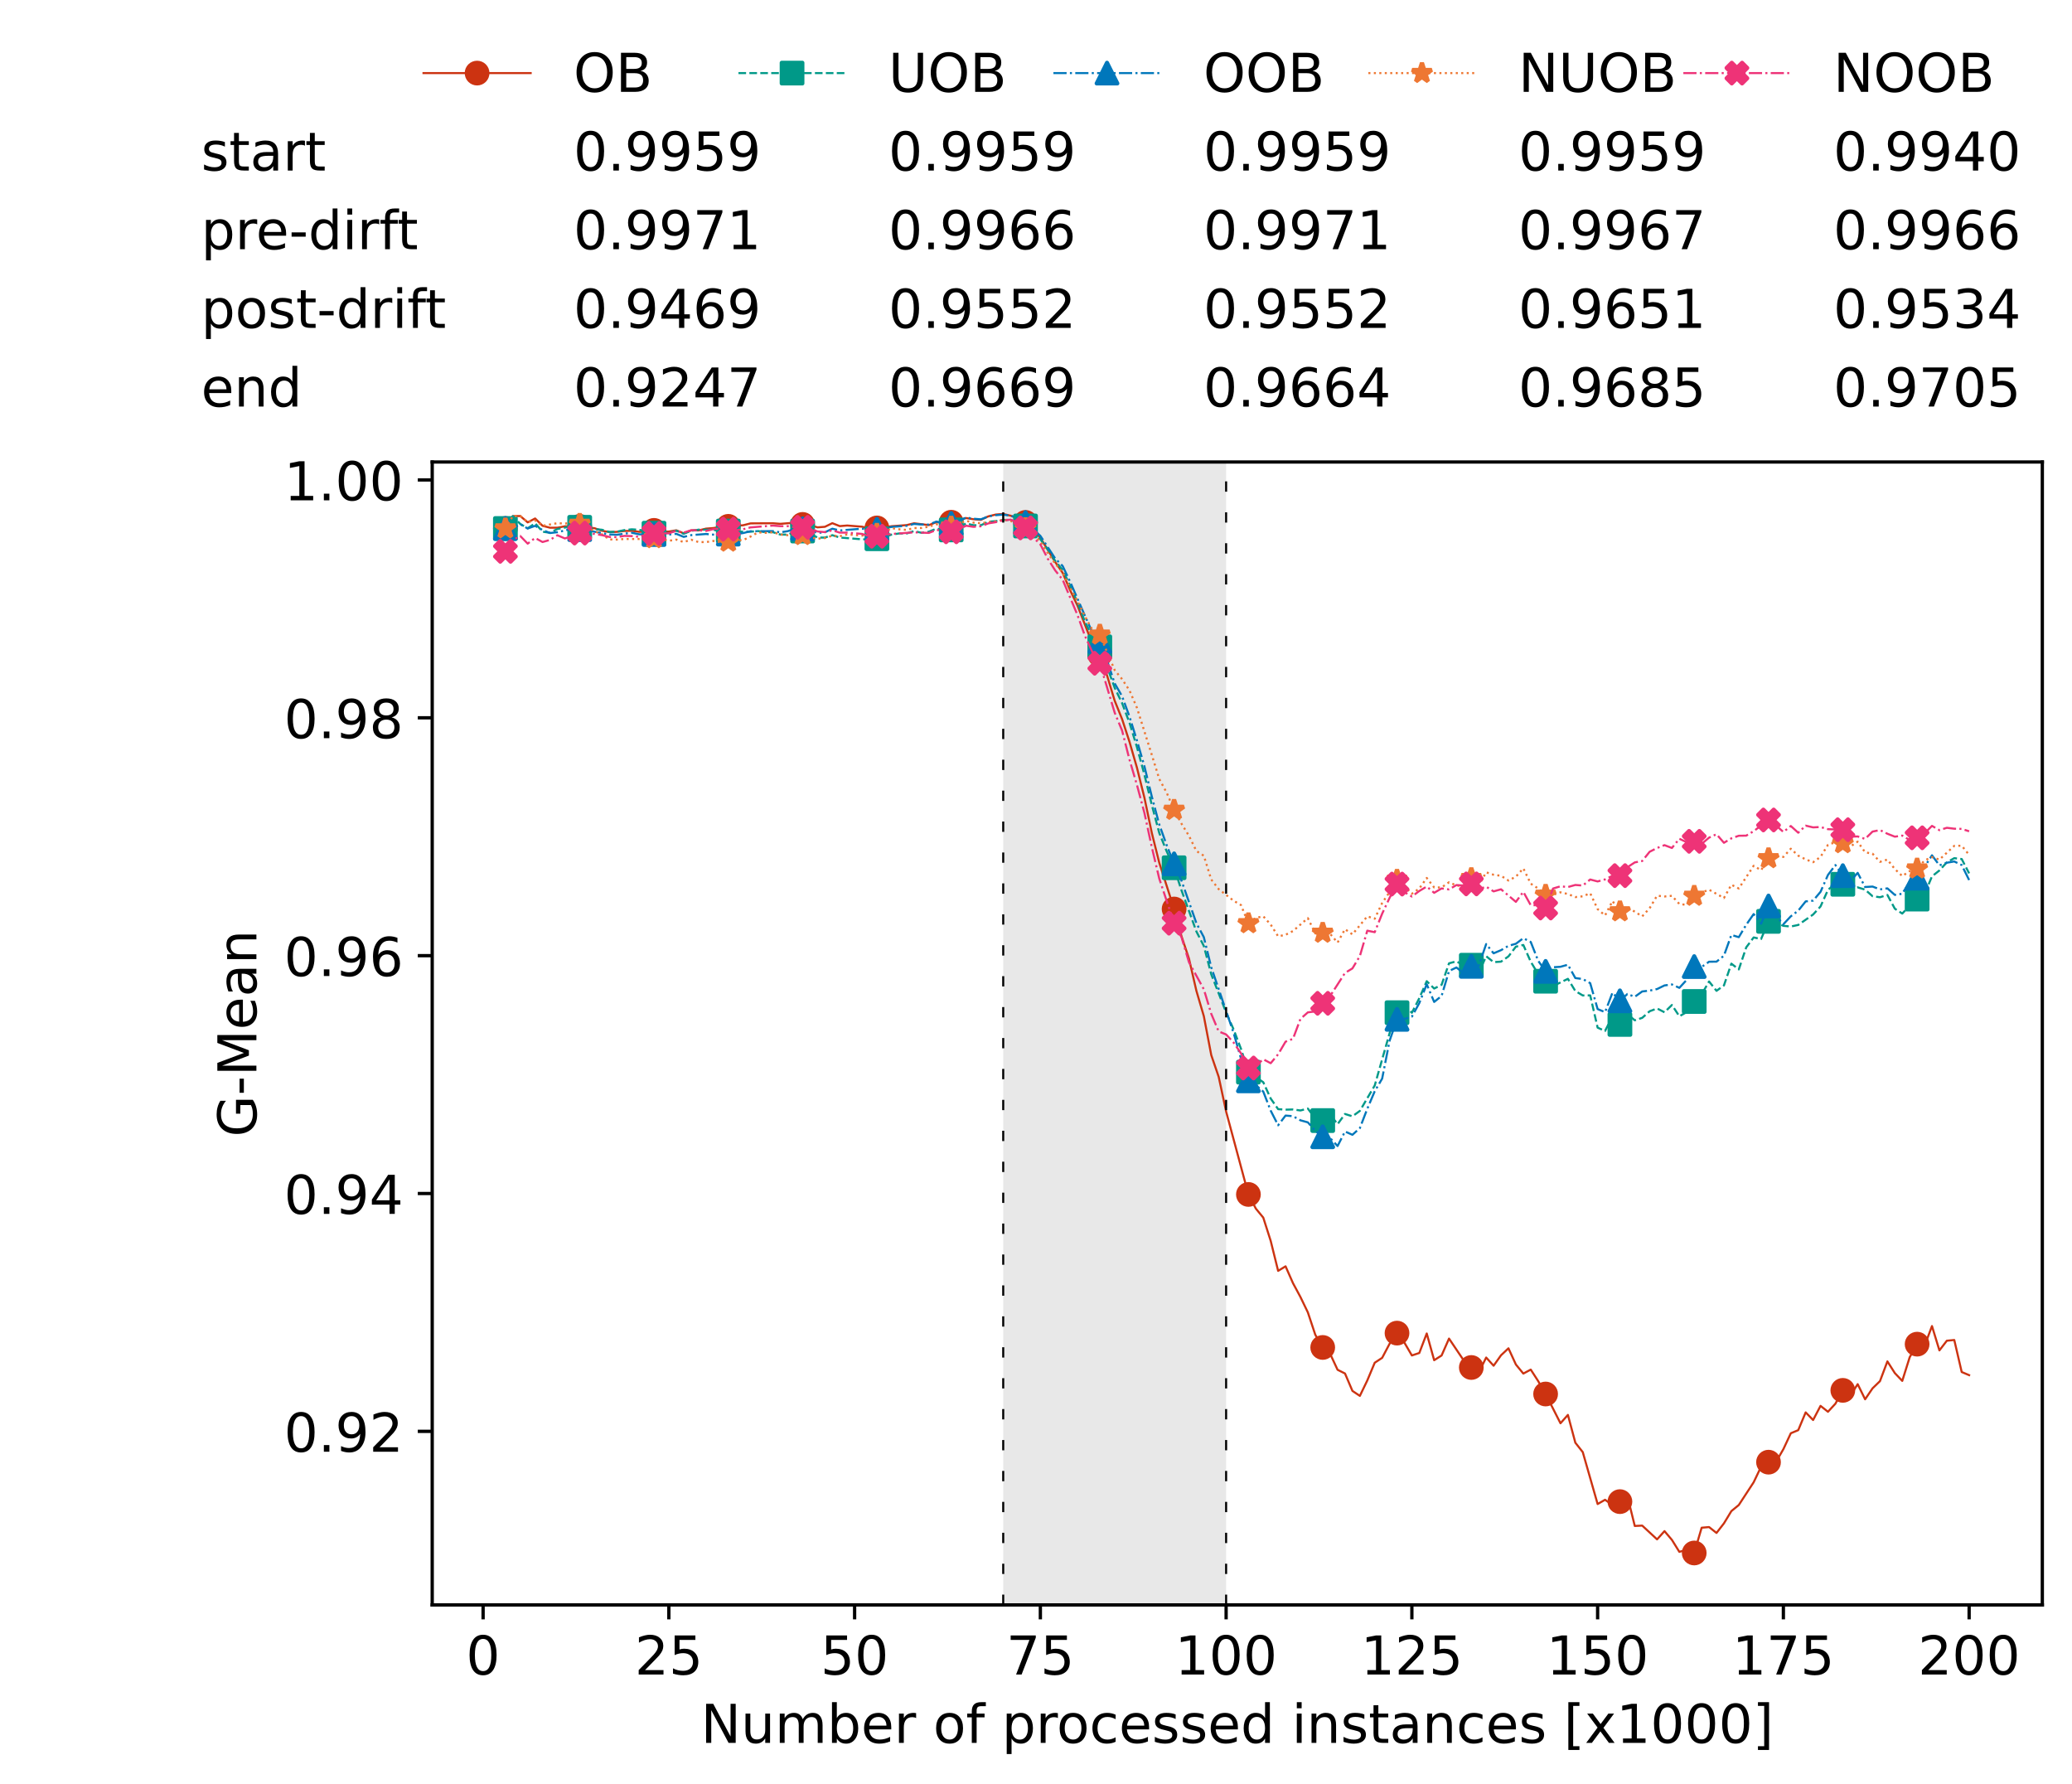 <?xml version="1.0" encoding="utf-8" standalone="no"?>
<!DOCTYPE svg PUBLIC "-//W3C//DTD SVG 1.1//EN"
  "http://www.w3.org/Graphics/SVG/1.1/DTD/svg11.dtd">
<!-- Created with matplotlib (https://matplotlib.org/) -->
<svg height="432.615pt" version="1.1" viewBox="0 0 502.65 432.615" width="502.65pt" xmlns="http://www.w3.org/2000/svg" xmlns:xlink="http://www.w3.org/1999/xlink">
 <defs>
  <style type="text/css">*{stroke-linecap:butt;stroke-linejoin:round;}</style>
 </defs>
 <g id="figure_1">
  <g id="patch_1">
   <path d="M 0 432.615 
L 502.65 432.615 
L 502.65 0 
L 0 0 
z
" style="fill:#ffffff;"/>
  </g>
  <g id="axes_1">
   <g id="patch_2">
    <path d="M 104.85 389.252 
L 495.45 389.252 
L 495.45 112.052 
L 104.85 112.052 
z
" style="fill:#ffffff;"/>
   </g>
   <g id="patch_3">
    <path clip-path="url(#p66b1923eaf)" d="M 297.446 389.252 
L 297.446 112.052 
L 243.372 112.052 
L 243.372 389.252 
z
" style="fill:#d3d3d3;opacity:0.5;"/>
   </g>
   <g id="matplotlib.axis_1">
    <g id="xtick_1">
     <g id="line2d_1">
      <defs>
       <path d="M 0 0 
L 0 3.5 
" id="m4499586b78" style="stroke:#000000;stroke-width:0.8;"/>
      </defs>
      <g>
       <use style="stroke:#000000;stroke-width:0.8;" x="117.197" xlink:href="#m4499586b78" y="389.252"/>
      </g>
     </g>
     <g id="text_1">
      <!-- 0 -->
      <g transform="translate(113.061 406.13)scale(0.13 -0.13)">
       <defs>
        <path d="M 31.781 66.406 
Q 24.172 66.406 20.328 58.906 
Q 16.5 51.422 16.5 36.375 
Q 16.5 21.391 20.328 13.891 
Q 24.172 6.391 31.781 6.391 
Q 39.453 6.391 43.281 13.891 
Q 47.125 21.391 47.125 36.375 
Q 47.125 51.422 43.281 58.906 
Q 39.453 66.406 31.781 66.406 
z
M 31.781 74.219 
Q 44.047 74.219 50.516 64.516 
Q 56.984 54.828 56.984 36.375 
Q 56.984 17.969 50.516 8.266 
Q 44.047 -1.422 31.781 -1.422 
Q 19.531 -1.422 13.062 8.266 
Q 6.594 17.969 6.594 36.375 
Q 6.594 54.828 13.062 64.516 
Q 19.531 74.219 31.781 74.219 
z
" id="DejaVuSans-48"/>
       </defs>
       <use xlink:href="#DejaVuSans-48"/>
      </g>
     </g>
    </g>
    <g id="xtick_2">
     <g id="line2d_2">
      <g>
       <use style="stroke:#000000;stroke-width:0.8;" x="162.259" xlink:href="#m4499586b78" y="389.252"/>
      </g>
     </g>
     <g id="text_2">
      <!-- 25 -->
      <g transform="translate(153.988 406.13)scale(0.13 -0.13)">
       <defs>
        <path d="M 19.188 8.297 
L 53.609 8.297 
L 53.609 0 
L 7.328 0 
L 7.328 8.297 
Q 12.938 14.109 22.625 23.891 
Q 32.328 33.688 34.812 36.531 
Q 39.547 41.844 41.422 45.531 
Q 43.312 49.219 43.312 52.781 
Q 43.312 58.594 39.234 62.25 
Q 35.156 65.922 28.609 65.922 
Q 23.969 65.922 18.812 64.312 
Q 13.672 62.703 7.812 59.422 
L 7.812 69.391 
Q 13.766 71.781 18.938 73 
Q 24.125 74.219 28.422 74.219 
Q 39.75 74.219 46.484 68.547 
Q 53.219 62.891 53.219 53.422 
Q 53.219 48.922 51.531 44.891 
Q 49.859 40.875 45.406 35.406 
Q 44.188 33.984 37.641 27.219 
Q 31.109 20.453 19.188 8.297 
z
" id="DejaVuSans-50"/>
        <path d="M 10.797 72.906 
L 49.516 72.906 
L 49.516 64.594 
L 19.828 64.594 
L 19.828 46.734 
Q 21.969 47.469 24.109 47.828 
Q 26.266 48.188 28.422 48.188 
Q 40.625 48.188 47.75 41.5 
Q 54.891 34.812 54.891 23.391 
Q 54.891 11.625 47.562 5.094 
Q 40.234 -1.422 26.906 -1.422 
Q 22.312 -1.422 17.547 -0.641 
Q 12.797 0.141 7.719 1.703 
L 7.719 11.625 
Q 12.109 9.234 16.797 8.062 
Q 21.484 6.891 26.703 6.891 
Q 35.156 6.891 40.078 11.328 
Q 45.016 15.766 45.016 23.391 
Q 45.016 31 40.078 35.438 
Q 35.156 39.891 26.703 39.891 
Q 22.75 39.891 18.812 39.016 
Q 14.891 38.141 10.797 36.281 
z
" id="DejaVuSans-53"/>
       </defs>
       <use xlink:href="#DejaVuSans-50"/>
       <use x="63.623" xlink:href="#DejaVuSans-53"/>
      </g>
     </g>
    </g>
    <g id="xtick_3">
     <g id="line2d_3">
      <g>
       <use style="stroke:#000000;stroke-width:0.8;" x="207.322" xlink:href="#m4499586b78" y="389.252"/>
      </g>
     </g>
     <g id="text_3">
      <!-- 50 -->
      <g transform="translate(199.05 406.13)scale(0.13 -0.13)">
       <use xlink:href="#DejaVuSans-53"/>
       <use x="63.623" xlink:href="#DejaVuSans-48"/>
      </g>
     </g>
    </g>
    <g id="xtick_4">
     <g id="line2d_4">
      <g>
       <use style="stroke:#000000;stroke-width:0.8;" x="252.384" xlink:href="#m4499586b78" y="389.252"/>
      </g>
     </g>
     <g id="text_4">
      <!-- 75 -->
      <g transform="translate(244.113 406.13)scale(0.13 -0.13)">
       <defs>
        <path d="M 8.203 72.906 
L 55.078 72.906 
L 55.078 68.703 
L 28.609 0 
L 18.312 0 
L 43.219 64.594 
L 8.203 64.594 
z
" id="DejaVuSans-55"/>
       </defs>
       <use xlink:href="#DejaVuSans-55"/>
       <use x="63.623" xlink:href="#DejaVuSans-53"/>
      </g>
     </g>
    </g>
    <g id="xtick_5">
     <g id="line2d_5">
      <g>
       <use style="stroke:#000000;stroke-width:0.8;" x="297.446" xlink:href="#m4499586b78" y="389.252"/>
      </g>
     </g>
     <g id="text_5">
      <!-- 100 -->
      <g transform="translate(285.039 406.13)scale(0.13 -0.13)">
       <defs>
        <path d="M 12.406 8.297 
L 28.516 8.297 
L 28.516 63.922 
L 10.984 60.406 
L 10.984 69.391 
L 28.422 72.906 
L 38.281 72.906 
L 38.281 8.297 
L 54.391 8.297 
L 54.391 0 
L 12.406 0 
z
" id="DejaVuSans-49"/>
       </defs>
       <use xlink:href="#DejaVuSans-49"/>
       <use x="63.623" xlink:href="#DejaVuSans-48"/>
       <use x="127.246" xlink:href="#DejaVuSans-48"/>
      </g>
     </g>
    </g>
    <g id="xtick_6">
     <g id="line2d_6">
      <g>
       <use style="stroke:#000000;stroke-width:0.8;" x="342.509" xlink:href="#m4499586b78" y="389.252"/>
      </g>
     </g>
     <g id="text_6">
      <!-- 125 -->
      <g transform="translate(330.102 406.13)scale(0.13 -0.13)">
       <use xlink:href="#DejaVuSans-49"/>
       <use x="63.623" xlink:href="#DejaVuSans-50"/>
       <use x="127.246" xlink:href="#DejaVuSans-53"/>
      </g>
     </g>
    </g>
    <g id="xtick_7">
     <g id="line2d_7">
      <g>
       <use style="stroke:#000000;stroke-width:0.8;" x="387.571" xlink:href="#m4499586b78" y="389.252"/>
      </g>
     </g>
     <g id="text_7">
      <!-- 150 -->
      <g transform="translate(375.164 406.13)scale(0.13 -0.13)">
       <use xlink:href="#DejaVuSans-49"/>
       <use x="63.623" xlink:href="#DejaVuSans-53"/>
       <use x="127.246" xlink:href="#DejaVuSans-48"/>
      </g>
     </g>
    </g>
    <g id="xtick_8">
     <g id="line2d_8">
      <g>
       <use style="stroke:#000000;stroke-width:0.8;" x="432.633" xlink:href="#m4499586b78" y="389.252"/>
      </g>
     </g>
     <g id="text_8">
      <!-- 175 -->
      <g transform="translate(420.226 406.13)scale(0.13 -0.13)">
       <use xlink:href="#DejaVuSans-49"/>
       <use x="63.623" xlink:href="#DejaVuSans-55"/>
       <use x="127.246" xlink:href="#DejaVuSans-53"/>
      </g>
     </g>
    </g>
    <g id="xtick_9">
     <g id="line2d_9">
      <g>
       <use style="stroke:#000000;stroke-width:0.8;" x="477.695" xlink:href="#m4499586b78" y="389.252"/>
      </g>
     </g>
     <g id="text_9">
      <!-- 200 -->
      <g transform="translate(465.289 406.13)scale(0.13 -0.13)">
       <use xlink:href="#DejaVuSans-50"/>
       <use x="63.623" xlink:href="#DejaVuSans-48"/>
       <use x="127.246" xlink:href="#DejaVuSans-48"/>
      </g>
     </g>
    </g>
    <g id="text_10">
     <!-- Number of processed instances [x1000] -->
     <g transform="translate(170.025 422.711)scale(0.13 -0.13)">
      <defs>
       <path d="M 9.812 72.906 
L 23.094 72.906 
L 55.422 11.922 
L 55.422 72.906 
L 64.984 72.906 
L 64.984 0 
L 51.703 0 
L 19.391 60.984 
L 19.391 0 
L 9.812 0 
z
" id="DejaVuSans-78"/>
       <path d="M 8.5 21.578 
L 8.5 54.688 
L 17.484 54.688 
L 17.484 21.922 
Q 17.484 14.156 20.5 10.266 
Q 23.531 6.391 29.594 6.391 
Q 36.859 6.391 41.078 11.031 
Q 45.312 15.672 45.312 23.688 
L 45.312 54.688 
L 54.297 54.688 
L 54.297 0 
L 45.312 0 
L 45.312 8.406 
Q 42.047 3.422 37.719 1 
Q 33.406 -1.422 27.688 -1.422 
Q 18.266 -1.422 13.375 4.438 
Q 8.5 10.297 8.5 21.578 
z
M 31.109 56 
z
" id="DejaVuSans-117"/>
       <path d="M 52 44.188 
Q 55.375 50.25 60.062 53.125 
Q 64.75 56 71.094 56 
Q 79.641 56 84.281 50.016 
Q 88.922 44.047 88.922 33.016 
L 88.922 0 
L 79.891 0 
L 79.891 32.719 
Q 79.891 40.578 77.094 44.375 
Q 74.312 48.188 68.609 48.188 
Q 61.625 48.188 57.562 43.547 
Q 53.516 38.922 53.516 30.906 
L 53.516 0 
L 44.484 0 
L 44.484 32.719 
Q 44.484 40.625 41.703 44.406 
Q 38.922 48.188 33.109 48.188 
Q 26.219 48.188 22.156 43.531 
Q 18.109 38.875 18.109 30.906 
L 18.109 0 
L 9.078 0 
L 9.078 54.688 
L 18.109 54.688 
L 18.109 46.188 
Q 21.188 51.219 25.484 53.609 
Q 29.781 56 35.688 56 
Q 41.656 56 45.828 52.969 
Q 50 49.953 52 44.188 
z
" id="DejaVuSans-109"/>
       <path d="M 48.688 27.297 
Q 48.688 37.203 44.609 42.844 
Q 40.531 48.484 33.406 48.484 
Q 26.266 48.484 22.188 42.844 
Q 18.109 37.203 18.109 27.297 
Q 18.109 17.391 22.188 11.75 
Q 26.266 6.109 33.406 6.109 
Q 40.531 6.109 44.609 11.75 
Q 48.688 17.391 48.688 27.297 
z
M 18.109 46.391 
Q 20.953 51.266 25.266 53.625 
Q 29.594 56 35.594 56 
Q 45.562 56 51.781 48.094 
Q 58.016 40.188 58.016 27.297 
Q 58.016 14.406 51.781 6.484 
Q 45.562 -1.422 35.594 -1.422 
Q 29.594 -1.422 25.266 0.953 
Q 20.953 3.328 18.109 8.203 
L 18.109 0 
L 9.078 0 
L 9.078 75.984 
L 18.109 75.984 
z
" id="DejaVuSans-98"/>
       <path d="M 56.203 29.594 
L 56.203 25.203 
L 14.891 25.203 
Q 15.484 15.922 20.484 11.062 
Q 25.484 6.203 34.422 6.203 
Q 39.594 6.203 44.453 7.469 
Q 49.312 8.734 54.109 11.281 
L 54.109 2.781 
Q 49.266 0.734 44.188 -0.344 
Q 39.109 -1.422 33.891 -1.422 
Q 20.797 -1.422 13.156 6.188 
Q 5.516 13.812 5.516 26.812 
Q 5.516 40.234 12.766 48.109 
Q 20.016 56 32.328 56 
Q 43.359 56 49.781 48.891 
Q 56.203 41.797 56.203 29.594 
z
M 47.219 32.234 
Q 47.125 39.594 43.094 43.984 
Q 39.062 48.391 32.422 48.391 
Q 24.906 48.391 20.391 44.141 
Q 15.875 39.891 15.188 32.172 
z
" id="DejaVuSans-101"/>
       <path d="M 41.109 46.297 
Q 39.594 47.172 37.812 47.578 
Q 36.031 48 33.891 48 
Q 26.266 48 22.188 43.047 
Q 18.109 38.094 18.109 28.812 
L 18.109 0 
L 9.078 0 
L 9.078 54.688 
L 18.109 54.688 
L 18.109 46.188 
Q 20.953 51.172 25.484 53.578 
Q 30.031 56 36.531 56 
Q 37.453 56 38.578 55.875 
Q 39.703 55.766 41.062 55.516 
z
" id="DejaVuSans-114"/>
       <path id="DejaVuSans-32"/>
       <path d="M 30.609 48.391 
Q 23.391 48.391 19.188 42.75 
Q 14.984 37.109 14.984 27.297 
Q 14.984 17.484 19.156 11.844 
Q 23.344 6.203 30.609 6.203 
Q 37.797 6.203 41.984 11.859 
Q 46.188 17.531 46.188 27.297 
Q 46.188 37.016 41.984 42.703 
Q 37.797 48.391 30.609 48.391 
z
M 30.609 56 
Q 42.328 56 49.016 48.375 
Q 55.719 40.766 55.719 27.297 
Q 55.719 13.875 49.016 6.219 
Q 42.328 -1.422 30.609 -1.422 
Q 18.844 -1.422 12.172 6.219 
Q 5.516 13.875 5.516 27.297 
Q 5.516 40.766 12.172 48.375 
Q 18.844 56 30.609 56 
z
" id="DejaVuSans-111"/>
       <path d="M 37.109 75.984 
L 37.109 68.5 
L 28.516 68.5 
Q 23.688 68.5 21.797 66.547 
Q 19.922 64.594 19.922 59.516 
L 19.922 54.688 
L 34.719 54.688 
L 34.719 47.703 
L 19.922 47.703 
L 19.922 0 
L 10.891 0 
L 10.891 47.703 
L 2.297 47.703 
L 2.297 54.688 
L 10.891 54.688 
L 10.891 58.5 
Q 10.891 67.625 15.141 71.797 
Q 19.391 75.984 28.609 75.984 
z
" id="DejaVuSans-102"/>
       <path d="M 18.109 8.203 
L 18.109 -20.797 
L 9.078 -20.797 
L 9.078 54.688 
L 18.109 54.688 
L 18.109 46.391 
Q 20.953 51.266 25.266 53.625 
Q 29.594 56 35.594 56 
Q 45.562 56 51.781 48.094 
Q 58.016 40.188 58.016 27.297 
Q 58.016 14.406 51.781 6.484 
Q 45.562 -1.422 35.594 -1.422 
Q 29.594 -1.422 25.266 0.953 
Q 20.953 3.328 18.109 8.203 
z
M 48.688 27.297 
Q 48.688 37.203 44.609 42.844 
Q 40.531 48.484 33.406 48.484 
Q 26.266 48.484 22.188 42.844 
Q 18.109 37.203 18.109 27.297 
Q 18.109 17.391 22.188 11.75 
Q 26.266 6.109 33.406 6.109 
Q 40.531 6.109 44.609 11.75 
Q 48.688 17.391 48.688 27.297 
z
" id="DejaVuSans-112"/>
       <path d="M 48.781 52.594 
L 48.781 44.188 
Q 44.969 46.297 41.141 47.344 
Q 37.312 48.391 33.406 48.391 
Q 24.656 48.391 19.812 42.844 
Q 14.984 37.312 14.984 27.297 
Q 14.984 17.281 19.812 11.734 
Q 24.656 6.203 33.406 6.203 
Q 37.312 6.203 41.141 7.25 
Q 44.969 8.297 48.781 10.406 
L 48.781 2.094 
Q 45.016 0.344 40.984 -0.531 
Q 36.969 -1.422 32.422 -1.422 
Q 20.062 -1.422 12.781 6.344 
Q 5.516 14.109 5.516 27.297 
Q 5.516 40.672 12.859 48.328 
Q 20.219 56 33.016 56 
Q 37.156 56 41.109 55.141 
Q 45.062 54.297 48.781 52.594 
z
" id="DejaVuSans-99"/>
       <path d="M 44.281 53.078 
L 44.281 44.578 
Q 40.484 46.531 36.375 47.5 
Q 32.281 48.484 27.875 48.484 
Q 21.188 48.484 17.844 46.438 
Q 14.5 44.391 14.5 40.281 
Q 14.5 37.156 16.891 35.375 
Q 19.281 33.594 26.516 31.984 
L 29.594 31.297 
Q 39.156 29.25 43.188 25.516 
Q 47.219 21.781 47.219 15.094 
Q 47.219 7.469 41.188 3.016 
Q 35.156 -1.422 24.609 -1.422 
Q 20.219 -1.422 15.453 -0.562 
Q 10.688 0.297 5.422 2 
L 5.422 11.281 
Q 10.406 8.688 15.234 7.391 
Q 20.062 6.109 24.812 6.109 
Q 31.156 6.109 34.562 8.281 
Q 37.984 10.453 37.984 14.406 
Q 37.984 18.062 35.516 20.016 
Q 33.062 21.969 24.703 23.781 
L 21.578 24.516 
Q 13.234 26.266 9.516 29.906 
Q 5.812 33.547 5.812 39.891 
Q 5.812 47.609 11.281 51.797 
Q 16.75 56 26.812 56 
Q 31.781 56 36.172 55.266 
Q 40.578 54.547 44.281 53.078 
z
" id="DejaVuSans-115"/>
       <path d="M 45.406 46.391 
L 45.406 75.984 
L 54.391 75.984 
L 54.391 0 
L 45.406 0 
L 45.406 8.203 
Q 42.578 3.328 38.25 0.953 
Q 33.938 -1.422 27.875 -1.422 
Q 17.969 -1.422 11.734 6.484 
Q 5.516 14.406 5.516 27.297 
Q 5.516 40.188 11.734 48.094 
Q 17.969 56 27.875 56 
Q 33.938 56 38.25 53.625 
Q 42.578 51.266 45.406 46.391 
z
M 14.797 27.297 
Q 14.797 17.391 18.875 11.75 
Q 22.953 6.109 30.078 6.109 
Q 37.203 6.109 41.297 11.75 
Q 45.406 17.391 45.406 27.297 
Q 45.406 37.203 41.297 42.844 
Q 37.203 48.484 30.078 48.484 
Q 22.953 48.484 18.875 42.844 
Q 14.797 37.203 14.797 27.297 
z
" id="DejaVuSans-100"/>
       <path d="M 9.422 54.688 
L 18.406 54.688 
L 18.406 0 
L 9.422 0 
z
M 9.422 75.984 
L 18.406 75.984 
L 18.406 64.594 
L 9.422 64.594 
z
" id="DejaVuSans-105"/>
       <path d="M 54.891 33.016 
L 54.891 0 
L 45.906 0 
L 45.906 32.719 
Q 45.906 40.484 42.875 44.328 
Q 39.844 48.188 33.797 48.188 
Q 26.516 48.188 22.312 43.547 
Q 18.109 38.922 18.109 30.906 
L 18.109 0 
L 9.078 0 
L 9.078 54.688 
L 18.109 54.688 
L 18.109 46.188 
Q 21.344 51.125 25.703 53.562 
Q 30.078 56 35.797 56 
Q 45.219 56 50.047 50.172 
Q 54.891 44.344 54.891 33.016 
z
" id="DejaVuSans-110"/>
       <path d="M 18.312 70.219 
L 18.312 54.688 
L 36.812 54.688 
L 36.812 47.703 
L 18.312 47.703 
L 18.312 18.016 
Q 18.312 11.328 20.141 9.422 
Q 21.969 7.516 27.594 7.516 
L 36.812 7.516 
L 36.812 0 
L 27.594 0 
Q 17.188 0 13.234 3.875 
Q 9.281 7.766 9.281 18.016 
L 9.281 47.703 
L 2.688 47.703 
L 2.688 54.688 
L 9.281 54.688 
L 9.281 70.219 
z
" id="DejaVuSans-116"/>
       <path d="M 34.281 27.484 
Q 23.391 27.484 19.188 25 
Q 14.984 22.516 14.984 16.5 
Q 14.984 11.719 18.141 8.906 
Q 21.297 6.109 26.703 6.109 
Q 34.188 6.109 38.703 11.406 
Q 43.219 16.703 43.219 25.484 
L 43.219 27.484 
z
M 52.203 31.203 
L 52.203 0 
L 43.219 0 
L 43.219 8.297 
Q 40.141 3.328 35.547 0.953 
Q 30.953 -1.422 24.312 -1.422 
Q 15.922 -1.422 10.953 3.297 
Q 6 8.016 6 15.922 
Q 6 25.141 12.172 29.828 
Q 18.359 34.516 30.609 34.516 
L 43.219 34.516 
L 43.219 35.406 
Q 43.219 41.609 39.141 45 
Q 35.062 48.391 27.688 48.391 
Q 23 48.391 18.547 47.266 
Q 14.109 46.141 10.016 43.891 
L 10.016 52.203 
Q 14.938 54.109 19.578 55.047 
Q 24.219 56 28.609 56 
Q 40.484 56 46.344 49.844 
Q 52.203 43.703 52.203 31.203 
z
" id="DejaVuSans-97"/>
       <path d="M 8.594 75.984 
L 29.297 75.984 
L 29.297 69 
L 17.578 69 
L 17.578 -6.203 
L 29.297 -6.203 
L 29.297 -13.188 
L 8.594 -13.188 
z
" id="DejaVuSans-91"/>
       <path d="M 54.891 54.688 
L 35.109 28.078 
L 55.906 0 
L 45.312 0 
L 29.391 21.484 
L 13.484 0 
L 2.875 0 
L 24.125 28.609 
L 4.688 54.688 
L 15.281 54.688 
L 29.781 35.203 
L 44.281 54.688 
z
" id="DejaVuSans-120"/>
       <path d="M 30.422 75.984 
L 30.422 -13.188 
L 9.719 -13.188 
L 9.719 -6.203 
L 21.391 -6.203 
L 21.391 69 
L 9.719 69 
L 9.719 75.984 
z
" id="DejaVuSans-93"/>
      </defs>
      <use xlink:href="#DejaVuSans-78"/>
      <use x="74.805" xlink:href="#DejaVuSans-117"/>
      <use x="138.184" xlink:href="#DejaVuSans-109"/>
      <use x="235.596" xlink:href="#DejaVuSans-98"/>
      <use x="299.072" xlink:href="#DejaVuSans-101"/>
      <use x="360.596" xlink:href="#DejaVuSans-114"/>
      <use x="401.709" xlink:href="#DejaVuSans-32"/>
      <use x="433.496" xlink:href="#DejaVuSans-111"/>
      <use x="494.678" xlink:href="#DejaVuSans-102"/>
      <use x="529.883" xlink:href="#DejaVuSans-32"/>
      <use x="561.67" xlink:href="#DejaVuSans-112"/>
      <use x="625.146" xlink:href="#DejaVuSans-114"/>
      <use x="664.01" xlink:href="#DejaVuSans-111"/>
      <use x="725.191" xlink:href="#DejaVuSans-99"/>
      <use x="780.172" xlink:href="#DejaVuSans-101"/>
      <use x="841.695" xlink:href="#DejaVuSans-115"/>
      <use x="893.795" xlink:href="#DejaVuSans-115"/>
      <use x="945.895" xlink:href="#DejaVuSans-101"/>
      <use x="1007.418" xlink:href="#DejaVuSans-100"/>
      <use x="1070.895" xlink:href="#DejaVuSans-32"/>
      <use x="1102.682" xlink:href="#DejaVuSans-105"/>
      <use x="1130.465" xlink:href="#DejaVuSans-110"/>
      <use x="1193.844" xlink:href="#DejaVuSans-115"/>
      <use x="1245.943" xlink:href="#DejaVuSans-116"/>
      <use x="1285.152" xlink:href="#DejaVuSans-97"/>
      <use x="1346.432" xlink:href="#DejaVuSans-110"/>
      <use x="1409.811" xlink:href="#DejaVuSans-99"/>
      <use x="1464.791" xlink:href="#DejaVuSans-101"/>
      <use x="1526.314" xlink:href="#DejaVuSans-115"/>
      <use x="1578.414" xlink:href="#DejaVuSans-32"/>
      <use x="1610.201" xlink:href="#DejaVuSans-91"/>
      <use x="1649.215" xlink:href="#DejaVuSans-120"/>
      <use x="1708.395" xlink:href="#DejaVuSans-49"/>
      <use x="1772.018" xlink:href="#DejaVuSans-48"/>
      <use x="1835.641" xlink:href="#DejaVuSans-48"/>
      <use x="1899.264" xlink:href="#DejaVuSans-48"/>
      <use x="1962.887" xlink:href="#DejaVuSans-93"/>
     </g>
    </g>
   </g>
   <g id="matplotlib.axis_2">
    <g id="ytick_1">
     <g id="line2d_10">
      <defs>
       <path d="M 0 0 
L -3.5 0 
" id="m7c4495edaf" style="stroke:#000000;stroke-width:0.8;"/>
      </defs>
      <g>
       <use style="stroke:#000000;stroke-width:0.8;" x="104.85" xlink:href="#m7c4495edaf" y="347.153"/>
      </g>
     </g>
     <g id="text_11">
      <!-- 0.92 -->
      <g transform="translate(68.905 352.092)scale(0.13 -0.13)">
       <defs>
        <path d="M 10.688 12.406 
L 21 12.406 
L 21 0 
L 10.688 0 
z
" id="DejaVuSans-46"/>
        <path d="M 10.984 1.516 
L 10.984 10.5 
Q 14.703 8.734 18.5 7.812 
Q 22.312 6.891 25.984 6.891 
Q 35.75 6.891 40.891 13.453 
Q 46.047 20.016 46.781 33.406 
Q 43.953 29.203 39.594 26.953 
Q 35.25 24.703 29.984 24.703 
Q 19.047 24.703 12.672 31.312 
Q 6.297 37.938 6.297 49.422 
Q 6.297 60.641 12.938 67.422 
Q 19.578 74.219 30.609 74.219 
Q 43.266 74.219 49.922 64.516 
Q 56.594 54.828 56.594 36.375 
Q 56.594 19.141 48.406 8.859 
Q 40.234 -1.422 26.422 -1.422 
Q 22.703 -1.422 18.891 -0.688 
Q 15.094 0.047 10.984 1.516 
z
M 30.609 32.422 
Q 37.25 32.422 41.125 36.953 
Q 45.016 41.5 45.016 49.422 
Q 45.016 57.281 41.125 61.844 
Q 37.25 66.406 30.609 66.406 
Q 23.969 66.406 20.094 61.844 
Q 16.219 57.281 16.219 49.422 
Q 16.219 41.5 20.094 36.953 
Q 23.969 32.422 30.609 32.422 
z
" id="DejaVuSans-57"/>
       </defs>
       <use xlink:href="#DejaVuSans-48"/>
       <use x="63.623" xlink:href="#DejaVuSans-46"/>
       <use x="95.41" xlink:href="#DejaVuSans-57"/>
       <use x="159.033" xlink:href="#DejaVuSans-50"/>
      </g>
     </g>
    </g>
    <g id="ytick_2">
     <g id="line2d_11">
      <g>
       <use style="stroke:#000000;stroke-width:0.8;" x="104.85" xlink:href="#m7c4495edaf" y="289.467"/>
      </g>
     </g>
     <g id="text_12">
      <!-- 0.94 -->
      <g transform="translate(68.905 294.406)scale(0.13 -0.13)">
       <defs>
        <path d="M 37.797 64.312 
L 12.891 25.391 
L 37.797 25.391 
z
M 35.203 72.906 
L 47.609 72.906 
L 47.609 25.391 
L 58.016 25.391 
L 58.016 17.188 
L 47.609 17.188 
L 47.609 0 
L 37.797 0 
L 37.797 17.188 
L 4.891 17.188 
L 4.891 26.703 
z
" id="DejaVuSans-52"/>
       </defs>
       <use xlink:href="#DejaVuSans-48"/>
       <use x="63.623" xlink:href="#DejaVuSans-46"/>
       <use x="95.41" xlink:href="#DejaVuSans-57"/>
       <use x="159.033" xlink:href="#DejaVuSans-52"/>
      </g>
     </g>
    </g>
    <g id="ytick_3">
     <g id="line2d_12">
      <g>
       <use style="stroke:#000000;stroke-width:0.8;" x="104.85" xlink:href="#m7c4495edaf" y="231.78"/>
      </g>
     </g>
     <g id="text_13">
      <!-- 0.96 -->
      <g transform="translate(68.905 236.719)scale(0.13 -0.13)">
       <defs>
        <path d="M 33.016 40.375 
Q 26.375 40.375 22.484 35.828 
Q 18.609 31.297 18.609 23.391 
Q 18.609 15.531 22.484 10.953 
Q 26.375 6.391 33.016 6.391 
Q 39.656 6.391 43.531 10.953 
Q 47.406 15.531 47.406 23.391 
Q 47.406 31.297 43.531 35.828 
Q 39.656 40.375 33.016 40.375 
z
M 52.594 71.297 
L 52.594 62.312 
Q 48.875 64.062 45.094 64.984 
Q 41.312 65.922 37.594 65.922 
Q 27.828 65.922 22.672 59.328 
Q 17.531 52.734 16.797 39.406 
Q 19.672 43.656 24.016 45.922 
Q 28.375 48.188 33.594 48.188 
Q 44.578 48.188 50.953 41.516 
Q 57.328 34.859 57.328 23.391 
Q 57.328 12.156 50.688 5.359 
Q 44.047 -1.422 33.016 -1.422 
Q 20.359 -1.422 13.672 8.266 
Q 6.984 17.969 6.984 36.375 
Q 6.984 53.656 15.188 63.938 
Q 23.391 74.219 37.203 74.219 
Q 40.922 74.219 44.703 73.484 
Q 48.484 72.75 52.594 71.297 
z
" id="DejaVuSans-54"/>
       </defs>
       <use xlink:href="#DejaVuSans-48"/>
       <use x="63.623" xlink:href="#DejaVuSans-46"/>
       <use x="95.41" xlink:href="#DejaVuSans-57"/>
       <use x="159.033" xlink:href="#DejaVuSans-54"/>
      </g>
     </g>
    </g>
    <g id="ytick_4">
     <g id="line2d_13">
      <g>
       <use style="stroke:#000000;stroke-width:0.8;" x="104.85" xlink:href="#m7c4495edaf" y="174.094"/>
      </g>
     </g>
     <g id="text_14">
      <!-- 0.98 -->
      <g transform="translate(68.905 179.033)scale(0.13 -0.13)">
       <defs>
        <path d="M 31.781 34.625 
Q 24.75 34.625 20.719 30.859 
Q 16.703 27.094 16.703 20.516 
Q 16.703 13.922 20.719 10.156 
Q 24.75 6.391 31.781 6.391 
Q 38.812 6.391 42.859 10.172 
Q 46.922 13.969 46.922 20.516 
Q 46.922 27.094 42.891 30.859 
Q 38.875 34.625 31.781 34.625 
z
M 21.922 38.812 
Q 15.578 40.375 12.031 44.719 
Q 8.5 49.078 8.5 55.328 
Q 8.5 64.062 14.719 69.141 
Q 20.953 74.219 31.781 74.219 
Q 42.672 74.219 48.875 69.141 
Q 55.078 64.062 55.078 55.328 
Q 55.078 49.078 51.531 44.719 
Q 48 40.375 41.703 38.812 
Q 48.828 37.156 52.797 32.312 
Q 56.781 27.484 56.781 20.516 
Q 56.781 9.906 50.312 4.234 
Q 43.844 -1.422 31.781 -1.422 
Q 19.734 -1.422 13.25 4.234 
Q 6.781 9.906 6.781 20.516 
Q 6.781 27.484 10.781 32.312 
Q 14.797 37.156 21.922 38.812 
z
M 18.312 54.391 
Q 18.312 48.734 21.844 45.562 
Q 25.391 42.391 31.781 42.391 
Q 38.141 42.391 41.719 45.562 
Q 45.312 48.734 45.312 54.391 
Q 45.312 60.062 41.719 63.234 
Q 38.141 66.406 31.781 66.406 
Q 25.391 66.406 21.844 63.234 
Q 18.312 60.062 18.312 54.391 
z
" id="DejaVuSans-56"/>
       </defs>
       <use xlink:href="#DejaVuSans-48"/>
       <use x="63.623" xlink:href="#DejaVuSans-46"/>
       <use x="95.41" xlink:href="#DejaVuSans-57"/>
       <use x="159.033" xlink:href="#DejaVuSans-56"/>
      </g>
     </g>
    </g>
    <g id="ytick_5">
     <g id="line2d_14">
      <g>
       <use style="stroke:#000000;stroke-width:0.8;" x="104.85" xlink:href="#m7c4495edaf" y="116.407"/>
      </g>
     </g>
     <g id="text_15">
      <!-- 1.00 -->
      <g transform="translate(68.905 121.346)scale(0.13 -0.13)">
       <use xlink:href="#DejaVuSans-49"/>
       <use x="63.623" xlink:href="#DejaVuSans-46"/>
       <use x="95.41" xlink:href="#DejaVuSans-48"/>
       <use x="159.033" xlink:href="#DejaVuSans-48"/>
      </g>
     </g>
    </g>
    <g id="text_16">
     <!-- G-Mean -->
     <g transform="translate(62.201 275.744)rotate(-90)scale(0.13 -0.13)">
      <defs>
       <path d="M 59.516 10.406 
L 59.516 29.984 
L 43.406 29.984 
L 43.406 38.094 
L 69.281 38.094 
L 69.281 6.781 
Q 63.578 2.734 56.688 0.656 
Q 49.812 -1.422 42 -1.422 
Q 24.906 -1.422 15.25 8.562 
Q 5.609 18.562 5.609 36.375 
Q 5.609 54.25 15.25 64.234 
Q 24.906 74.219 42 74.219 
Q 49.125 74.219 55.547 72.453 
Q 61.969 70.703 67.391 67.281 
L 67.391 56.781 
Q 61.922 61.422 55.766 63.766 
Q 49.609 66.109 42.828 66.109 
Q 29.438 66.109 22.719 58.641 
Q 16.016 51.172 16.016 36.375 
Q 16.016 21.625 22.719 14.156 
Q 29.438 6.688 42.828 6.688 
Q 48.047 6.688 52.141 7.594 
Q 56.25 8.5 59.516 10.406 
z
" id="DejaVuSans-71"/>
       <path d="M 4.891 31.391 
L 31.203 31.391 
L 31.203 23.391 
L 4.891 23.391 
z
" id="DejaVuSans-45"/>
       <path d="M 9.812 72.906 
L 24.516 72.906 
L 43.109 23.297 
L 61.812 72.906 
L 76.516 72.906 
L 76.516 0 
L 66.891 0 
L 66.891 64.016 
L 48.094 14.016 
L 38.188 14.016 
L 19.391 64.016 
L 19.391 0 
L 9.812 0 
z
" id="DejaVuSans-77"/>
      </defs>
      <use xlink:href="#DejaVuSans-71"/>
      <use x="77.49" xlink:href="#DejaVuSans-45"/>
      <use x="113.574" xlink:href="#DejaVuSans-77"/>
      <use x="199.854" xlink:href="#DejaVuSans-101"/>
      <use x="261.377" xlink:href="#DejaVuSans-97"/>
      <use x="322.656" xlink:href="#DejaVuSans-110"/>
     </g>
    </g>
   </g>
   <g id="line2d_15"/>
   <g id="line2d_16"/>
   <g id="line2d_17"/>
   <g id="line2d_18"/>
   <g id="line2d_19"/>
   <g id="line2d_20">
    <path clip-path="url(#p66b1923eaf)" d="M 122.605 128.18 
L 124.407 125.181 
L 126.21 125.153 
L 128.012 126.693 
L 129.815 125.749 
L 131.617 127.521 
L 133.419 127.988 
L 135.222 127.988 
L 137.024 127.647 
L 140.629 127.657 
L 144.234 128.113 
L 146.037 128.727 
L 147.839 129.051 
L 149.642 128.993 
L 151.444 128.785 
L 153.247 128.736 
L 155.049 128.987 
L 156.852 128.935 
L 158.654 128.635 
L 160.457 128.923 
L 162.259 128.925 
L 164.062 128.613 
L 165.864 129.352 
L 167.667 128.642 
L 169.469 128.645 
L 171.272 128.21 
L 173.074 128.069 
L 174.877 127.793 
L 180.284 127.392 
L 182.087 126.939 
L 187.494 126.904 
L 189.297 127.045 
L 192.902 126.762 
L 194.704 127.188 
L 196.507 127.332 
L 198.309 127.903 
L 200.112 127.765 
L 201.914 126.889 
L 203.717 127.601 
L 205.519 127.455 
L 209.124 127.743 
L 210.927 128.186 
L 214.532 127.904 
L 216.334 127.621 
L 219.939 127.356 
L 221.742 126.917 
L 225.347 127.36 
L 227.149 126.644 
L 228.952 126.78 
L 230.754 126.658 
L 232.557 126.228 
L 234.359 125.644 
L 236.162 125.934 
L 237.964 126.08 
L 239.767 125.229 
L 241.569 124.795 
L 243.372 124.652 
L 245.174 125.078 
L 246.976 125.783 
L 248.779 126.703 
L 250.581 128.486 
L 252.384 130.431 
L 255.989 136.321 
L 257.791 138.928 
L 259.594 143.132 
L 261.396 146.896 
L 265.001 156.128 
L 266.804 158.803 
L 268.606 163.977 
L 270.409 169.936 
L 272.211 174.419 
L 274.014 179.943 
L 275.816 186.195 
L 277.619 193.439 
L 279.421 202.021 
L 281.224 209.239 
L 284.829 220.464 
L 286.631 227.086 
L 288.434 232.502 
L 290.236 240.31 
L 292.039 246.455 
L 293.841 255.9 
L 295.644 261.173 
L 297.446 269.582 
L 302.854 289.694 
L 304.656 293.126 
L 306.459 295.317 
L 308.261 300.958 
L 310.064 308.229 
L 311.866 307.125 
L 313.669 311.215 
L 315.471 314.56 
L 317.274 318.296 
L 319.076 323.717 
L 320.879 326.803 
L 322.681 328.354 
L 324.484 332.218 
L 326.286 333.121 
L 328.089 337.344 
L 329.891 338.547 
L 331.694 334.809 
L 333.496 330.511 
L 335.299 329.324 
L 337.101 325.916 
L 338.904 323.326 
L 340.706 325.653 
L 342.509 328.744 
L 344.311 328.145 
L 346.114 323.412 
L 347.916 329.895 
L 349.719 328.751 
L 351.521 324.651 
L 355.126 330.008 
L 356.928 331.663 
L 358.731 332.908 
L 360.533 329.25 
L 362.336 331.232 
L 364.138 328.696 
L 365.941 327.011 
L 367.743 330.944 
L 369.546 333.139 
L 371.348 332.178 
L 373.151 334.964 
L 374.953 338.095 
L 378.558 345.188 
L 380.361 343.164 
L 382.163 349.906 
L 383.966 352.187 
L 387.571 364.781 
L 389.373 363.745 
L 391.176 365.036 
L 392.978 364.196 
L 394.781 362.801 
L 396.583 370.099 
L 398.386 370.008 
L 401.991 373.348 
L 403.793 371.353 
L 405.596 373.482 
L 407.398 376.379 
L 409.201 375.838 
L 411.003 376.652 
L 412.806 370.523 
L 414.608 370.366 
L 416.411 371.791 
L 418.213 369.465 
L 420.016 366.495 
L 421.818 365.014 
L 425.423 359.502 
L 427.226 355.73 
L 429.028 354.626 
L 430.831 354.591 
L 432.633 351.469 
L 434.436 347.613 
L 436.238 346.863 
L 438.041 342.552 
L 439.843 344.404 
L 441.646 340.972 
L 443.448 342.401 
L 445.251 340.45 
L 447.053 337.211 
L 448.856 338.53 
L 450.658 335.705 
L 452.461 339.377 
L 454.263 336.72 
L 456.066 334.972 
L 457.868 330.182 
L 459.671 333.021 
L 461.473 334.914 
L 463.276 329.176 
L 465.078 326.005 
L 466.881 326.429 
L 468.683 321.616 
L 470.485 327.515 
L 472.288 325.17 
L 474.09 324.995 
L 475.893 332.761 
L 477.695 333.521 
L 477.695 333.521 
" style="fill:none;stroke:#cc3311;stroke-linecap:square;stroke-width:0.5;"/>
    <defs>
     <path d="M 0 2.5 
C 0.663 2.5 1.299 2.237 1.768 1.768 
C 2.237 1.299 2.5 0.663 2.5 0 
C 2.5 -0.663 2.237 -1.299 1.768 -1.768 
C 1.299 -2.237 0.663 -2.5 0 -2.5 
C -0.663 -2.5 -1.299 -2.237 -1.768 -1.768 
C -2.237 -1.299 -2.5 -0.663 -2.5 0 
C -2.5 0.663 -2.237 1.299 -1.768 1.768 
C -1.299 2.237 -0.663 2.5 0 2.5 
z
" id="m9065e0e403" style="stroke:#cc3311;"/>
    </defs>
    <g clip-path="url(#p66b1923eaf)">
     <use style="fill:#cc3311;stroke:#cc3311;" x="122.605" xlink:href="#m9065e0e403" y="128.18"/>
     <use style="fill:#cc3311;stroke:#cc3311;" x="140.629" xlink:href="#m9065e0e403" y="127.657"/>
     <use style="fill:#cc3311;stroke:#cc3311;" x="158.654" xlink:href="#m9065e0e403" y="128.635"/>
     <use style="fill:#cc3311;stroke:#cc3311;" x="176.679" xlink:href="#m9065e0e403" y="127.657"/>
     <use style="fill:#cc3311;stroke:#cc3311;" x="194.704" xlink:href="#m9065e0e403" y="127.188"/>
     <use style="fill:#cc3311;stroke:#cc3311;" x="212.729" xlink:href="#m9065e0e403" y="128.039"/>
     <use style="fill:#cc3311;stroke:#cc3311;" x="230.754" xlink:href="#m9065e0e403" y="126.658"/>
     <use style="fill:#cc3311;stroke:#cc3311;" x="248.779" xlink:href="#m9065e0e403" y="126.703"/>
     <use style="fill:#cc3311;stroke:#cc3311;" x="266.804" xlink:href="#m9065e0e403" y="158.803"/>
     <use style="fill:#cc3311;stroke:#cc3311;" x="284.829" xlink:href="#m9065e0e403" y="220.464"/>
     <use style="fill:#cc3311;stroke:#cc3311;" x="302.854" xlink:href="#m9065e0e403" y="289.694"/>
     <use style="fill:#cc3311;stroke:#cc3311;" x="320.879" xlink:href="#m9065e0e403" y="326.803"/>
     <use style="fill:#cc3311;stroke:#cc3311;" x="338.904" xlink:href="#m9065e0e403" y="323.326"/>
     <use style="fill:#cc3311;stroke:#cc3311;" x="356.928" xlink:href="#m9065e0e403" y="331.663"/>
     <use style="fill:#cc3311;stroke:#cc3311;" x="374.953" xlink:href="#m9065e0e403" y="338.095"/>
     <use style="fill:#cc3311;stroke:#cc3311;" x="392.978" xlink:href="#m9065e0e403" y="364.196"/>
     <use style="fill:#cc3311;stroke:#cc3311;" x="411.003" xlink:href="#m9065e0e403" y="376.652"/>
     <use style="fill:#cc3311;stroke:#cc3311;" x="429.028" xlink:href="#m9065e0e403" y="354.626"/>
     <use style="fill:#cc3311;stroke:#cc3311;" x="447.053" xlink:href="#m9065e0e403" y="337.211"/>
     <use style="fill:#cc3311;stroke:#cc3311;" x="465.078" xlink:href="#m9065e0e403" y="326.005"/>
    </g>
   </g>
   <g id="line2d_21"/>
   <g id="line2d_22"/>
   <g id="line2d_23"/>
   <g id="line2d_24"/>
   <g id="line2d_25">
    <path clip-path="url(#p66b1923eaf)" d="M 122.605 128.18 
L 124.407 125.181 
L 126.21 127.076 
L 128.012 128.136 
L 129.815 126.903 
L 131.617 128.952 
L 133.419 129.214 
L 135.222 128.296 
L 138.827 127.633 
L 144.234 128.309 
L 146.037 128.487 
L 147.839 129.015 
L 149.642 128.959 
L 151.444 128.575 
L 153.247 128.379 
L 155.049 128.491 
L 158.654 129.319 
L 160.457 129.466 
L 162.259 129.179 
L 164.062 128.722 
L 165.864 129.456 
L 167.667 128.749 
L 169.469 128.463 
L 173.074 128.479 
L 174.877 128.937 
L 176.679 128.792 
L 178.482 128.945 
L 182.087 128.949 
L 183.889 128.802 
L 185.692 129.083 
L 187.494 129.071 
L 189.297 129.642 
L 191.099 129.665 
L 192.902 128.94 
L 194.704 128.793 
L 196.507 129.368 
L 198.309 130.379 
L 200.112 130.38 
L 201.914 129.798 
L 203.717 130.365 
L 209.124 130.803 
L 210.927 130.787 
L 212.729 130.658 
L 214.532 130.234 
L 216.334 129.65 
L 218.137 129.378 
L 219.939 129.391 
L 221.742 128.804 
L 223.544 129.221 
L 225.347 128.95 
L 227.149 128.221 
L 228.952 128.501 
L 230.754 128.521 
L 232.557 127.948 
L 234.359 126.949 
L 236.162 127.385 
L 237.964 127.388 
L 239.767 126.536 
L 241.569 126.39 
L 243.372 126.099 
L 245.174 126.086 
L 248.779 127.568 
L 252.384 130.778 
L 254.186 133.26 
L 255.989 136.071 
L 257.791 138.237 
L 259.594 142.024 
L 261.396 146.128 
L 263.199 150.798 
L 265.001 154.387 
L 266.804 156.872 
L 270.409 166.817 
L 272.211 170.533 
L 274.014 175.33 
L 275.816 181.203 
L 277.619 187.867 
L 279.421 195.236 
L 281.224 202.017 
L 283.026 206.474 
L 284.829 210.464 
L 286.631 215.96 
L 290.236 225.92 
L 292.039 229.437 
L 293.841 236.308 
L 297.446 245.553 
L 299.249 249.639 
L 301.051 254.377 
L 302.854 260.025 
L 306.459 262.478 
L 308.261 266.437 
L 310.064 269.007 
L 311.866 269.131 
L 313.669 269.084 
L 315.471 269.327 
L 317.274 268.87 
L 319.076 271.281 
L 320.879 271.778 
L 322.681 270.273 
L 324.484 272.649 
L 326.286 270.179 
L 328.089 270.744 
L 329.891 269.431 
L 333.496 263.274 
L 337.101 250.594 
L 338.904 245.619 
L 340.706 243.875 
L 342.509 245.633 
L 344.311 242.09 
L 346.114 237.97 
L 347.916 239.754 
L 349.719 238.848 
L 351.521 233.638 
L 353.324 233.153 
L 355.126 234.188 
L 356.928 234.104 
L 358.731 235.925 
L 360.533 231.913 
L 362.336 233.351 
L 364.138 233.233 
L 365.941 231.956 
L 367.743 229.596 
L 369.546 229.187 
L 371.348 233.248 
L 373.151 236.253 
L 374.953 237.98 
L 376.756 239.162 
L 380.361 237.398 
L 382.163 240.357 
L 383.966 241.431 
L 385.768 241.413 
L 387.571 249.239 
L 389.373 250.046 
L 391.176 246.484 
L 392.978 248.46 
L 394.781 245.934 
L 396.583 247.454 
L 398.386 246.865 
L 400.188 245.267 
L 401.991 244.581 
L 403.793 245.511 
L 405.596 243.746 
L 407.398 246.48 
L 409.201 245.458 
L 411.003 242.897 
L 412.806 241.15 
L 414.608 238.044 
L 416.411 240.309 
L 418.213 239.002 
L 420.016 233.717 
L 421.818 235.117 
L 423.621 229.766 
L 425.423 227.362 
L 427.226 227.752 
L 429.028 223.455 
L 430.831 223.766 
L 432.633 224.545 
L 434.436 224.716 
L 436.238 224.332 
L 439.843 221.801 
L 441.646 219.848 
L 443.448 215.83 
L 445.251 214.31 
L 447.053 214.47 
L 448.856 215.819 
L 450.658 215.216 
L 452.461 215.765 
L 454.263 217.361 
L 456.066 217.61 
L 457.868 217.06 
L 459.671 220.387 
L 461.473 221.571 
L 463.276 219.655 
L 465.078 218.063 
L 466.881 216.866 
L 468.683 212.549 
L 470.485 211.113 
L 472.288 209.139 
L 474.09 208.135 
L 475.893 208.347 
L 477.695 211.823 
L 477.695 211.823 
" style="fill:none;stroke:#009988;stroke-dasharray:1.85,0.8;stroke-dashoffset:0;stroke-width:0.5;"/>
    <defs>
     <path d="M -2.5 2.5 
L 2.5 2.5 
L 2.5 -2.5 
L -2.5 -2.5 
z
" id="m8acb6ebad5" style="stroke:#009988;stroke-linejoin:miter;"/>
    </defs>
    <g clip-path="url(#p66b1923eaf)">
     <use style="fill:#009988;stroke:#009988;stroke-linejoin:miter;" x="122.605" xlink:href="#m8acb6ebad5" y="128.18"/>
     <use style="fill:#009988;stroke:#009988;stroke-linejoin:miter;" x="140.629" xlink:href="#m8acb6ebad5" y="127.889"/>
     <use style="fill:#009988;stroke:#009988;stroke-linejoin:miter;" x="158.654" xlink:href="#m8acb6ebad5" y="129.319"/>
     <use style="fill:#009988;stroke:#009988;stroke-linejoin:miter;" x="176.679" xlink:href="#m8acb6ebad5" y="128.792"/>
     <use style="fill:#009988;stroke:#009988;stroke-linejoin:miter;" x="194.704" xlink:href="#m8acb6ebad5" y="128.793"/>
     <use style="fill:#009988;stroke:#009988;stroke-linejoin:miter;" x="212.729" xlink:href="#m8acb6ebad5" y="130.658"/>
     <use style="fill:#009988;stroke:#009988;stroke-linejoin:miter;" x="230.754" xlink:href="#m8acb6ebad5" y="128.521"/>
     <use style="fill:#009988;stroke:#009988;stroke-linejoin:miter;" x="248.779" xlink:href="#m8acb6ebad5" y="127.568"/>
     <use style="fill:#009988;stroke:#009988;stroke-linejoin:miter;" x="266.804" xlink:href="#m8acb6ebad5" y="156.872"/>
     <use style="fill:#009988;stroke:#009988;stroke-linejoin:miter;" x="284.829" xlink:href="#m8acb6ebad5" y="210.464"/>
     <use style="fill:#009988;stroke:#009988;stroke-linejoin:miter;" x="302.854" xlink:href="#m8acb6ebad5" y="260.025"/>
     <use style="fill:#009988;stroke:#009988;stroke-linejoin:miter;" x="320.879" xlink:href="#m8acb6ebad5" y="271.778"/>
     <use style="fill:#009988;stroke:#009988;stroke-linejoin:miter;" x="338.904" xlink:href="#m8acb6ebad5" y="245.619"/>
     <use style="fill:#009988;stroke:#009988;stroke-linejoin:miter;" x="356.928" xlink:href="#m8acb6ebad5" y="234.104"/>
     <use style="fill:#009988;stroke:#009988;stroke-linejoin:miter;" x="374.953" xlink:href="#m8acb6ebad5" y="237.98"/>
     <use style="fill:#009988;stroke:#009988;stroke-linejoin:miter;" x="392.978" xlink:href="#m8acb6ebad5" y="248.46"/>
     <use style="fill:#009988;stroke:#009988;stroke-linejoin:miter;" x="411.003" xlink:href="#m8acb6ebad5" y="242.897"/>
     <use style="fill:#009988;stroke:#009988;stroke-linejoin:miter;" x="429.028" xlink:href="#m8acb6ebad5" y="223.455"/>
     <use style="fill:#009988;stroke:#009988;stroke-linejoin:miter;" x="447.053" xlink:href="#m8acb6ebad5" y="214.47"/>
     <use style="fill:#009988;stroke:#009988;stroke-linejoin:miter;" x="465.078" xlink:href="#m8acb6ebad5" y="218.063"/>
    </g>
   </g>
   <g id="line2d_26"/>
   <g id="line2d_27"/>
   <g id="line2d_28"/>
   <g id="line2d_29"/>
   <g id="line2d_30">
    <path clip-path="url(#p66b1923eaf)" d="M 122.605 128.18 
L 124.407 128.157 
L 126.21 127.138 
L 128.012 128.182 
L 129.815 127.538 
L 131.617 128.544 
L 133.419 129.278 
L 135.222 129.075 
L 138.827 128.247 
L 142.432 128.636 
L 147.839 129.616 
L 149.642 129.698 
L 153.247 129.203 
L 155.049 129.588 
L 158.654 129.643 
L 162.259 129.642 
L 164.062 129.474 
L 165.864 130.21 
L 167.667 129.785 
L 171.272 129.513 
L 174.877 129.82 
L 176.679 129.536 
L 178.482 129.551 
L 180.284 129.284 
L 182.087 128.844 
L 187.494 128.821 
L 189.297 129.106 
L 191.099 128.829 
L 192.902 128.248 
L 194.704 128.248 
L 196.507 128.392 
L 198.309 129.245 
L 200.112 129.104 
L 201.914 128.228 
L 203.717 128.653 
L 209.124 128.219 
L 210.927 128.5 
L 212.729 128.363 
L 216.334 127.794 
L 219.939 127.522 
L 221.742 127.078 
L 223.544 127.214 
L 225.347 127.229 
L 227.149 126.5 
L 228.952 126.925 
L 230.754 126.94 
L 232.557 126.365 
L 234.359 125.517 
L 236.162 125.806 
L 237.964 125.95 
L 239.767 125.241 
L 241.569 124.951 
L 243.372 124.808 
L 245.174 125.083 
L 246.976 125.657 
L 248.779 126.734 
L 252.384 129.959 
L 255.989 135.47 
L 257.791 137.278 
L 259.594 141.084 
L 263.199 149.36 
L 265.001 153.382 
L 266.804 155.611 
L 268.606 160.318 
L 270.409 165.743 
L 272.211 168.874 
L 274.014 173.832 
L 275.816 179.611 
L 277.619 185.833 
L 279.421 193.203 
L 281.224 199.941 
L 283.026 204.983 
L 284.829 209.509 
L 286.631 213.619 
L 290.236 223.907 
L 292.039 227.296 
L 293.841 234.605 
L 299.249 250.481 
L 301.051 256.727 
L 302.854 262.145 
L 304.656 263.16 
L 306.459 264.751 
L 308.261 269.37 
L 310.064 272.916 
L 311.866 270.562 
L 313.669 270.712 
L 315.471 271.71 
L 317.274 272.209 
L 319.076 274.247 
L 320.879 275.706 
L 322.681 276.016 
L 324.484 277.95 
L 326.286 274.426 
L 328.089 275.226 
L 329.891 273.605 
L 331.694 268.908 
L 333.496 264.675 
L 335.299 261.6 
L 337.101 252.423 
L 338.904 247.223 
L 340.706 247.123 
L 342.509 246.576 
L 344.311 243.277 
L 346.114 238.725 
L 347.916 243.004 
L 349.719 241.546 
L 351.521 235.5 
L 353.324 234.647 
L 355.126 236.109 
L 356.928 234.371 
L 358.731 234.226 
L 360.533 228.968 
L 362.336 231.212 
L 364.138 230.446 
L 365.941 229.399 
L 367.743 228.891 
L 369.546 227.542 
L 371.348 228.462 
L 373.151 233.022 
L 374.953 235.591 
L 376.756 234.594 
L 378.558 234.476 
L 380.361 233.97 
L 382.163 237.214 
L 383.966 237.447 
L 385.768 238.447 
L 387.571 244.732 
L 389.373 245.485 
L 391.176 240.758 
L 392.978 242.734 
L 394.781 241.086 
L 396.583 241.755 
L 398.386 240.464 
L 400.188 240.255 
L 401.991 239.88 
L 403.793 239.001 
L 405.596 238.766 
L 407.398 239.585 
L 409.201 237.627 
L 411.003 234.426 
L 412.806 234.518 
L 414.608 233.248 
L 416.411 233.236 
L 418.213 231.788 
L 420.016 226.749 
L 421.818 227.296 
L 423.621 224.286 
L 425.423 221.693 
L 427.226 224.03 
L 429.028 219.733 
L 430.831 222.131 
L 432.633 224.158 
L 434.436 222.237 
L 436.238 220.864 
L 438.041 218.62 
L 439.843 218.437 
L 441.646 216.297 
L 443.448 212.209 
L 445.251 209.801 
L 447.053 212.377 
L 448.856 213.725 
L 450.658 211.698 
L 452.461 215.131 
L 454.263 215.02 
L 456.066 215.704 
L 457.868 215.456 
L 459.671 217.041 
L 461.473 216.766 
L 463.276 213.783 
L 465.078 212.993 
L 468.683 207.434 
L 470.485 209.879 
L 472.288 209.238 
L 474.09 208.936 
L 475.893 209.809 
L 477.695 213.441 
L 477.695 213.441 
" style="fill:none;stroke:#0077bb;stroke-dasharray:3.2,0.8,0.5,0.8;stroke-dashoffset:0;stroke-width:0.5;"/>
    <defs>
     <path d="M 0 -2.5 
L -2.5 2.5 
L 2.5 2.5 
z
" id="md5dd7a367a" style="stroke:#0077bb;stroke-linejoin:miter;"/>
    </defs>
    <g clip-path="url(#p66b1923eaf)">
     <use style="fill:#0077bb;stroke:#0077bb;stroke-linejoin:miter;" x="122.605" xlink:href="#md5dd7a367a" y="128.18"/>
     <use style="fill:#0077bb;stroke:#0077bb;stroke-linejoin:miter;" x="140.629" xlink:href="#md5dd7a367a" y="128.448"/>
     <use style="fill:#0077bb;stroke:#0077bb;stroke-linejoin:miter;" x="158.654" xlink:href="#md5dd7a367a" y="129.643"/>
     <use style="fill:#0077bb;stroke:#0077bb;stroke-linejoin:miter;" x="176.679" xlink:href="#md5dd7a367a" y="129.536"/>
     <use style="fill:#0077bb;stroke:#0077bb;stroke-linejoin:miter;" x="194.704" xlink:href="#md5dd7a367a" y="128.248"/>
     <use style="fill:#0077bb;stroke:#0077bb;stroke-linejoin:miter;" x="212.729" xlink:href="#md5dd7a367a" y="128.363"/>
     <use style="fill:#0077bb;stroke:#0077bb;stroke-linejoin:miter;" x="230.754" xlink:href="#md5dd7a367a" y="126.94"/>
     <use style="fill:#0077bb;stroke:#0077bb;stroke-linejoin:miter;" x="248.779" xlink:href="#md5dd7a367a" y="126.734"/>
     <use style="fill:#0077bb;stroke:#0077bb;stroke-linejoin:miter;" x="266.804" xlink:href="#md5dd7a367a" y="155.611"/>
     <use style="fill:#0077bb;stroke:#0077bb;stroke-linejoin:miter;" x="284.829" xlink:href="#md5dd7a367a" y="209.509"/>
     <use style="fill:#0077bb;stroke:#0077bb;stroke-linejoin:miter;" x="302.854" xlink:href="#md5dd7a367a" y="262.145"/>
     <use style="fill:#0077bb;stroke:#0077bb;stroke-linejoin:miter;" x="320.879" xlink:href="#md5dd7a367a" y="275.706"/>
     <use style="fill:#0077bb;stroke:#0077bb;stroke-linejoin:miter;" x="338.904" xlink:href="#md5dd7a367a" y="247.223"/>
     <use style="fill:#0077bb;stroke:#0077bb;stroke-linejoin:miter;" x="356.928" xlink:href="#md5dd7a367a" y="234.371"/>
     <use style="fill:#0077bb;stroke:#0077bb;stroke-linejoin:miter;" x="374.953" xlink:href="#md5dd7a367a" y="235.591"/>
     <use style="fill:#0077bb;stroke:#0077bb;stroke-linejoin:miter;" x="392.978" xlink:href="#md5dd7a367a" y="242.734"/>
     <use style="fill:#0077bb;stroke:#0077bb;stroke-linejoin:miter;" x="411.003" xlink:href="#md5dd7a367a" y="234.426"/>
     <use style="fill:#0077bb;stroke:#0077bb;stroke-linejoin:miter;" x="429.028" xlink:href="#md5dd7a367a" y="219.733"/>
     <use style="fill:#0077bb;stroke:#0077bb;stroke-linejoin:miter;" x="447.053" xlink:href="#md5dd7a367a" y="212.377"/>
     <use style="fill:#0077bb;stroke:#0077bb;stroke-linejoin:miter;" x="465.078" xlink:href="#md5dd7a367a" y="212.993"/>
    </g>
   </g>
   <g id="line2d_31"/>
   <g id="line2d_32"/>
   <g id="line2d_33"/>
   <g id="line2d_34"/>
   <g id="line2d_35">
    <path clip-path="url(#p66b1923eaf)" d="M 122.605 128.18 
L 124.407 125.181 
L 126.21 125.153 
L 128.012 126.618 
L 129.815 126.245 
L 131.617 127.52 
L 135.222 126.891 
L 137.024 126.987 
L 138.827 126.758 
L 140.629 127.071 
L 144.234 128.828 
L 146.037 129.581 
L 147.839 130.835 
L 149.642 130.863 
L 151.444 130.723 
L 155.049 130.726 
L 156.852 130.59 
L 158.654 130.569 
L 160.457 130.715 
L 162.259 131.168 
L 164.062 130.871 
L 165.864 131.477 
L 167.667 130.891 
L 169.469 131.47 
L 171.272 131.477 
L 173.074 131.198 
L 174.877 131.519 
L 176.679 131.397 
L 178.482 131.034 
L 180.284 130.994 
L 182.087 130.135 
L 183.889 129.113 
L 185.692 129.239 
L 187.494 129.066 
L 189.297 129.637 
L 191.099 129.801 
L 192.902 129.654 
L 194.704 129.805 
L 196.507 130.38 
L 198.309 130.642 
L 200.112 130.497 
L 201.914 129.91 
L 203.717 130.052 
L 205.519 129.616 
L 209.124 129.894 
L 210.927 129.755 
L 212.729 129.468 
L 214.532 129.034 
L 216.334 128.099 
L 218.137 128.371 
L 219.939 128.515 
L 221.742 128.066 
L 223.544 128.052 
L 225.347 127.736 
L 227.149 127.145 
L 228.952 127.566 
L 230.754 127.737 
L 234.359 126.317 
L 236.162 126.761 
L 237.964 126.902 
L 239.767 126.62 
L 241.569 126.474 
L 243.372 126.047 
L 245.174 126.336 
L 248.779 128.097 
L 250.581 129.568 
L 252.384 131.307 
L 254.186 134.146 
L 255.989 136.728 
L 257.791 138.815 
L 259.594 142.534 
L 261.396 145.799 
L 263.199 149.472 
L 265.001 152.774 
L 266.804 153.939 
L 270.409 162.522 
L 272.211 164.721 
L 274.014 167.468 
L 275.816 171.669 
L 279.421 183.092 
L 281.224 188.922 
L 283.026 192.259 
L 284.829 196.439 
L 286.631 199.787 
L 288.434 202.719 
L 290.236 206.396 
L 292.039 207.547 
L 293.841 213.324 
L 295.644 215.644 
L 299.249 218.45 
L 301.051 219.509 
L 302.854 223.939 
L 304.656 222.633 
L 306.459 222.23 
L 308.261 224.246 
L 310.064 227.098 
L 311.866 226.716 
L 313.669 225.81 
L 317.274 222.677 
L 319.076 226.39 
L 320.879 226.256 
L 322.681 226.504 
L 324.484 228.607 
L 326.286 225.357 
L 328.089 226.613 
L 331.694 222.241 
L 333.496 222.828 
L 335.299 219.016 
L 337.101 216.35 
L 338.904 213.397 
L 340.706 214.915 
L 342.509 216.766 
L 344.311 215.493 
L 346.114 212.936 
L 347.916 215.237 
L 349.719 215.23 
L 351.521 213.978 
L 353.324 214.756 
L 355.126 215.001 
L 356.928 212.988 
L 358.731 214.731 
L 360.533 211.561 
L 362.336 212.162 
L 364.138 212.408 
L 365.941 213.556 
L 367.743 212.626 
L 369.546 210.612 
L 371.348 214.324 
L 373.151 215.489 
L 374.953 217.032 
L 376.756 217.03 
L 378.558 216.416 
L 380.361 216.825 
L 382.163 217.572 
L 383.966 217.387 
L 385.768 216.639 
L 387.571 220.492 
L 389.373 222.029 
L 391.176 218.533 
L 392.978 221.055 
L 394.781 219.999 
L 398.386 222.246 
L 400.188 220.267 
L 401.991 217.233 
L 403.793 217.429 
L 405.596 217.267 
L 407.398 219.248 
L 409.201 219.475 
L 411.003 217.292 
L 412.806 216.451 
L 414.608 215.784 
L 418.213 217.8 
L 420.016 214.579 
L 421.818 215.486 
L 425.423 209.982 
L 427.226 211.058 
L 429.028 208.174 
L 430.831 207.678 
L 432.633 207.835 
L 434.436 205.842 
L 436.238 207.527 
L 438.041 208.425 
L 439.843 209.117 
L 441.646 207.823 
L 443.448 204.902 
L 445.251 204.263 
L 447.053 204.535 
L 448.856 205.314 
L 450.658 204.132 
L 452.461 206.708 
L 454.263 207.048 
L 456.066 209.032 
L 457.868 208.472 
L 459.671 210.776 
L 461.473 212.472 
L 463.276 211.286 
L 465.078 210.671 
L 466.881 208.687 
L 468.683 207.885 
L 470.485 208.483 
L 474.09 205.151 
L 475.893 205.116 
L 477.695 207.332 
L 477.695 207.332 
" style="fill:none;stroke:#ee7733;stroke-dasharray:0.5,0.825;stroke-dashoffset:0;stroke-width:0.5;"/>
    <defs>
     <path d="M 0 -2.5 
L -0.561 -0.773 
L -2.378 -0.773 
L -0.908 0.295 
L -1.469 2.023 
L -0 0.955 
L 1.469 2.023 
L 0.908 0.295 
L 2.378 -0.773 
L 0.561 -0.773 
z
" id="mf43357b96e" style="stroke:#ee7733;stroke-linejoin:bevel;"/>
    </defs>
    <g clip-path="url(#p66b1923eaf)">
     <use style="fill:#ee7733;stroke:#ee7733;stroke-linejoin:bevel;" x="122.605" xlink:href="#mf43357b96e" y="128.18"/>
     <use style="fill:#ee7733;stroke:#ee7733;stroke-linejoin:bevel;" x="140.629" xlink:href="#mf43357b96e" y="127.071"/>
     <use style="fill:#ee7733;stroke:#ee7733;stroke-linejoin:bevel;" x="158.654" xlink:href="#mf43357b96e" y="130.569"/>
     <use style="fill:#ee7733;stroke:#ee7733;stroke-linejoin:bevel;" x="176.679" xlink:href="#mf43357b96e" y="131.397"/>
     <use style="fill:#ee7733;stroke:#ee7733;stroke-linejoin:bevel;" x="194.704" xlink:href="#mf43357b96e" y="129.805"/>
     <use style="fill:#ee7733;stroke:#ee7733;stroke-linejoin:bevel;" x="212.729" xlink:href="#mf43357b96e" y="129.468"/>
     <use style="fill:#ee7733;stroke:#ee7733;stroke-linejoin:bevel;" x="230.754" xlink:href="#mf43357b96e" y="127.737"/>
     <use style="fill:#ee7733;stroke:#ee7733;stroke-linejoin:bevel;" x="248.779" xlink:href="#mf43357b96e" y="128.097"/>
     <use style="fill:#ee7733;stroke:#ee7733;stroke-linejoin:bevel;" x="266.804" xlink:href="#mf43357b96e" y="153.939"/>
     <use style="fill:#ee7733;stroke:#ee7733;stroke-linejoin:bevel;" x="284.829" xlink:href="#mf43357b96e" y="196.439"/>
     <use style="fill:#ee7733;stroke:#ee7733;stroke-linejoin:bevel;" x="302.854" xlink:href="#mf43357b96e" y="223.939"/>
     <use style="fill:#ee7733;stroke:#ee7733;stroke-linejoin:bevel;" x="320.879" xlink:href="#mf43357b96e" y="226.256"/>
     <use style="fill:#ee7733;stroke:#ee7733;stroke-linejoin:bevel;" x="338.904" xlink:href="#mf43357b96e" y="213.397"/>
     <use style="fill:#ee7733;stroke:#ee7733;stroke-linejoin:bevel;" x="356.928" xlink:href="#mf43357b96e" y="212.988"/>
     <use style="fill:#ee7733;stroke:#ee7733;stroke-linejoin:bevel;" x="374.953" xlink:href="#mf43357b96e" y="217.032"/>
     <use style="fill:#ee7733;stroke:#ee7733;stroke-linejoin:bevel;" x="392.978" xlink:href="#mf43357b96e" y="221.055"/>
     <use style="fill:#ee7733;stroke:#ee7733;stroke-linejoin:bevel;" x="411.003" xlink:href="#mf43357b96e" y="217.292"/>
     <use style="fill:#ee7733;stroke:#ee7733;stroke-linejoin:bevel;" x="429.028" xlink:href="#mf43357b96e" y="208.174"/>
     <use style="fill:#ee7733;stroke:#ee7733;stroke-linejoin:bevel;" x="447.053" xlink:href="#mf43357b96e" y="204.535"/>
     <use style="fill:#ee7733;stroke:#ee7733;stroke-linejoin:bevel;" x="465.078" xlink:href="#mf43357b96e" y="210.671"/>
    </g>
   </g>
   <g id="line2d_36"/>
   <g id="line2d_37"/>
   <g id="line2d_38"/>
   <g id="line2d_39"/>
   <g id="line2d_40">
    <path clip-path="url(#p66b1923eaf)" d="M 122.605 133.719 
L 124.407 131.023 
L 126.21 129.997 
L 128.012 131.851 
L 129.815 130.474 
L 131.617 131.459 
L 133.419 130.952 
L 135.222 129.817 
L 137.024 130.59 
L 138.827 130.025 
L 140.629 129.288 
L 144.234 129.493 
L 146.037 129.795 
L 147.839 130.226 
L 149.642 130.27 
L 151.444 129.972 
L 153.247 130.018 
L 155.049 130.202 
L 156.852 129.656 
L 158.654 129.373 
L 162.259 129.354 
L 164.062 128.736 
L 165.864 129.174 
L 167.667 128.607 
L 169.469 128.61 
L 171.272 128.769 
L 173.074 128.32 
L 174.877 128.174 
L 176.679 128.326 
L 178.482 128.616 
L 180.284 128.352 
L 182.087 127.913 
L 187.494 127.47 
L 189.297 127.612 
L 191.099 127.611 
L 192.902 127.901 
L 194.704 127.886 
L 196.507 128.174 
L 198.309 128.898 
L 200.112 129.055 
L 201.914 128.615 
L 203.717 129.183 
L 205.519 129.182 
L 209.124 129.492 
L 210.927 130.063 
L 212.729 130.064 
L 214.532 129.651 
L 221.742 129.106 
L 225.347 129.252 
L 227.149 128.537 
L 228.952 128.677 
L 230.754 128.983 
L 232.557 128.408 
L 234.359 127.507 
L 236.162 127.777 
L 237.964 127.639 
L 239.767 126.936 
L 241.569 126.647 
L 243.372 126.209 
L 245.174 126.033 
L 246.976 126.772 
L 248.779 128.035 
L 250.581 130.257 
L 252.384 132.039 
L 254.186 135.523 
L 255.989 138.358 
L 257.791 140.607 
L 261.396 149.19 
L 263.199 154.228 
L 265.001 158.14 
L 266.804 160.861 
L 270.409 172.835 
L 272.211 177.187 
L 274.014 184.28 
L 275.816 190.384 
L 277.619 197.133 
L 279.421 205.478 
L 281.224 213.085 
L 284.829 223.902 
L 286.631 227.334 
L 288.434 233.379 
L 292.039 239.928 
L 293.841 245.892 
L 295.644 250.167 
L 297.446 250.889 
L 299.249 252.846 
L 301.051 255.457 
L 302.854 259.029 
L 304.656 258.452 
L 306.459 256.906 
L 308.261 257.863 
L 310.064 255.697 
L 311.866 252.638 
L 313.669 251.95 
L 315.471 247.13 
L 317.274 245.532 
L 319.076 245.307 
L 320.879 243.337 
L 322.681 241.565 
L 326.286 235.972 
L 328.089 234.871 
L 329.891 231.882 
L 331.694 225.718 
L 333.496 226.09 
L 335.299 221.597 
L 337.101 217.757 
L 338.904 214.418 
L 340.706 216.39 
L 342.509 217.442 
L 344.311 216.094 
L 346.114 215.016 
L 347.916 216.537 
L 349.719 215.476 
L 351.521 215.715 
L 353.324 214.655 
L 355.126 214.764 
L 356.928 214.374 
L 358.731 215.669 
L 360.533 215.047 
L 362.336 216.191 
L 364.138 215.681 
L 367.743 218.733 
L 369.546 216.297 
L 371.348 219.547 
L 373.151 219.551 
L 374.953 220.225 
L 376.756 215.492 
L 378.558 214.961 
L 380.361 215.14 
L 382.163 214.632 
L 383.966 214.776 
L 385.768 213.31 
L 387.571 213.781 
L 389.373 213.286 
L 391.176 212.393 
L 392.978 212.374 
L 394.781 210.333 
L 396.583 209.166 
L 398.386 208.821 
L 400.188 206.582 
L 401.991 205.671 
L 403.793 204.979 
L 405.596 205.662 
L 407.398 203.425 
L 409.201 204.278 
L 411.003 204.052 
L 412.806 204.671 
L 414.608 203.151 
L 416.411 202.327 
L 418.213 204.405 
L 420.016 203.325 
L 421.818 202.698 
L 423.621 202.67 
L 425.423 201.59 
L 429.028 198.871 
L 430.831 200.179 
L 432.633 201.786 
L 434.436 200.336 
L 436.238 201.965 
L 438.041 200.247 
L 439.843 200.668 
L 441.646 200.574 
L 443.448 201.104 
L 447.053 201.235 
L 448.856 202.913 
L 450.658 202.869 
L 452.461 203.464 
L 454.263 201.688 
L 456.066 201.322 
L 457.868 202.209 
L 459.671 202.921 
L 461.473 202.66 
L 463.276 203.731 
L 465.078 203.196 
L 466.881 202.112 
L 468.683 200.305 
L 470.485 201.338 
L 472.288 200.766 
L 474.09 200.991 
L 475.893 201.031 
L 477.695 201.617 
L 477.695 201.617 
" style="fill:none;stroke:#ee3377;stroke-dasharray:3.2,0.8,0.5,0.8;stroke-dashoffset:0;stroke-width:0.5;"/>
    <defs>
     <path d="M -1.25 2.5 
L 0 1.25 
L 1.25 2.5 
L 2.5 1.25 
L 1.25 0 
L 2.5 -1.25 
L 1.25 -2.5 
L 0 -1.25 
L -1.25 -2.5 
L -2.5 -1.25 
L -1.25 0 
L -2.5 1.25 
z
" id="me4751be106" style="stroke:#ee3377;stroke-linejoin:miter;"/>
    </defs>
    <g clip-path="url(#p66b1923eaf)">
     <use style="fill:#ee3377;stroke:#ee3377;stroke-linejoin:miter;" x="122.605" xlink:href="#me4751be106" y="133.719"/>
     <use style="fill:#ee3377;stroke:#ee3377;stroke-linejoin:miter;" x="140.629" xlink:href="#me4751be106" y="129.288"/>
     <use style="fill:#ee3377;stroke:#ee3377;stroke-linejoin:miter;" x="158.654" xlink:href="#me4751be106" y="129.373"/>
     <use style="fill:#ee3377;stroke:#ee3377;stroke-linejoin:miter;" x="176.679" xlink:href="#me4751be106" y="128.326"/>
     <use style="fill:#ee3377;stroke:#ee3377;stroke-linejoin:miter;" x="194.704" xlink:href="#me4751be106" y="127.886"/>
     <use style="fill:#ee3377;stroke:#ee3377;stroke-linejoin:miter;" x="212.729" xlink:href="#me4751be106" y="130.064"/>
     <use style="fill:#ee3377;stroke:#ee3377;stroke-linejoin:miter;" x="230.754" xlink:href="#me4751be106" y="128.983"/>
     <use style="fill:#ee3377;stroke:#ee3377;stroke-linejoin:miter;" x="248.779" xlink:href="#me4751be106" y="128.035"/>
     <use style="fill:#ee3377;stroke:#ee3377;stroke-linejoin:miter;" x="266.804" xlink:href="#me4751be106" y="160.861"/>
     <use style="fill:#ee3377;stroke:#ee3377;stroke-linejoin:miter;" x="284.829" xlink:href="#me4751be106" y="223.902"/>
     <use style="fill:#ee3377;stroke:#ee3377;stroke-linejoin:miter;" x="302.854" xlink:href="#me4751be106" y="259.029"/>
     <use style="fill:#ee3377;stroke:#ee3377;stroke-linejoin:miter;" x="320.879" xlink:href="#me4751be106" y="243.337"/>
     <use style="fill:#ee3377;stroke:#ee3377;stroke-linejoin:miter;" x="338.904" xlink:href="#me4751be106" y="214.418"/>
     <use style="fill:#ee3377;stroke:#ee3377;stroke-linejoin:miter;" x="356.928" xlink:href="#me4751be106" y="214.374"/>
     <use style="fill:#ee3377;stroke:#ee3377;stroke-linejoin:miter;" x="374.953" xlink:href="#me4751be106" y="220.225"/>
     <use style="fill:#ee3377;stroke:#ee3377;stroke-linejoin:miter;" x="392.978" xlink:href="#me4751be106" y="212.374"/>
     <use style="fill:#ee3377;stroke:#ee3377;stroke-linejoin:miter;" x="411.003" xlink:href="#me4751be106" y="204.052"/>
     <use style="fill:#ee3377;stroke:#ee3377;stroke-linejoin:miter;" x="429.028" xlink:href="#me4751be106" y="198.871"/>
     <use style="fill:#ee3377;stroke:#ee3377;stroke-linejoin:miter;" x="447.053" xlink:href="#me4751be106" y="201.235"/>
     <use style="fill:#ee3377;stroke:#ee3377;stroke-linejoin:miter;" x="465.078" xlink:href="#me4751be106" y="203.196"/>
    </g>
   </g>
   <g id="line2d_41"/>
   <g id="line2d_42"/>
   <g id="line2d_43"/>
   <g id="line2d_44"/>
   <g id="line2d_45">
    <path clip-path="url(#p66b1923eaf)" d="M 243.372 389.252 
L 243.372 112.052 
" style="fill:none;stroke:#000000;stroke-dasharray:2.5,5;stroke-dashoffset:0;stroke-width:0.5;"/>
   </g>
   <g id="line2d_46">
    <path clip-path="url(#p66b1923eaf)" d="M 297.446 389.252 
L 297.446 112.052 
" style="fill:none;stroke:#000000;stroke-dasharray:2.5,5;stroke-dashoffset:0;stroke-width:0.5;"/>
   </g>
   <g id="patch_4">
    <path d="M 104.85 389.252 
L 104.85 112.052 
" style="fill:none;stroke:#000000;stroke-linecap:square;stroke-linejoin:miter;stroke-width:0.8;"/>
   </g>
   <g id="patch_5">
    <path d="M 495.45 389.252 
L 495.45 112.052 
" style="fill:none;stroke:#000000;stroke-linecap:square;stroke-linejoin:miter;stroke-width:0.8;"/>
   </g>
   <g id="patch_6">
    <path d="M 104.85 389.252 
L 495.45 389.252 
" style="fill:none;stroke:#000000;stroke-linecap:square;stroke-linejoin:miter;stroke-width:0.8;"/>
   </g>
   <g id="patch_7">
    <path d="M 104.85 112.052 
L 495.45 112.052 
" style="fill:none;stroke:#000000;stroke-linecap:square;stroke-linejoin:miter;stroke-width:0.8;"/>
   </g>
   <g id="legend_1">
    <g id="line2d_47"/>
    <g id="line2d_48"/>
    <g id="text_17">
     <!--   -->
     <g transform="translate(48.8 22.278)scale(0.13 -0.13)">
      <use xlink:href="#DejaVuSans-32"/>
     </g>
    </g>
    <g id="line2d_49"/>
    <g id="line2d_50"/>
    <g id="text_18">
     <!-- start -->
     <g transform="translate(48.8 41.36)scale(0.13 -0.13)">
      <use xlink:href="#DejaVuSans-115"/>
      <use x="52.1" xlink:href="#DejaVuSans-116"/>
      <use x="91.309" xlink:href="#DejaVuSans-97"/>
      <use x="152.588" xlink:href="#DejaVuSans-114"/>
      <use x="193.701" xlink:href="#DejaVuSans-116"/>
     </g>
    </g>
    <g id="line2d_51"/>
    <g id="line2d_52"/>
    <g id="text_19">
     <!-- pre-dirft -->
     <g transform="translate(48.8 60.441)scale(0.13 -0.13)">
      <use xlink:href="#DejaVuSans-112"/>
      <use x="63.477" xlink:href="#DejaVuSans-114"/>
      <use x="102.34" xlink:href="#DejaVuSans-101"/>
      <use x="163.863" xlink:href="#DejaVuSans-45"/>
      <use x="199.947" xlink:href="#DejaVuSans-100"/>
      <use x="263.424" xlink:href="#DejaVuSans-105"/>
      <use x="291.207" xlink:href="#DejaVuSans-114"/>
      <use x="332.32" xlink:href="#DejaVuSans-102"/>
      <use x="365.775" xlink:href="#DejaVuSans-116"/>
     </g>
    </g>
    <g id="line2d_53"/>
    <g id="line2d_54"/>
    <g id="text_20">
     <!-- post-drift -->
     <g transform="translate(48.8 79.523)scale(0.13 -0.13)">
      <use xlink:href="#DejaVuSans-112"/>
      <use x="63.477" xlink:href="#DejaVuSans-111"/>
      <use x="124.658" xlink:href="#DejaVuSans-115"/>
      <use x="176.758" xlink:href="#DejaVuSans-116"/>
      <use x="215.967" xlink:href="#DejaVuSans-45"/>
      <use x="252.051" xlink:href="#DejaVuSans-100"/>
      <use x="315.527" xlink:href="#DejaVuSans-114"/>
      <use x="356.641" xlink:href="#DejaVuSans-105"/>
      <use x="384.424" xlink:href="#DejaVuSans-102"/>
      <use x="417.879" xlink:href="#DejaVuSans-116"/>
     </g>
    </g>
    <g id="line2d_55"/>
    <g id="line2d_56"/>
    <g id="text_21">
     <!-- end -->
     <g transform="translate(48.8 98.604)scale(0.13 -0.13)">
      <use xlink:href="#DejaVuSans-101"/>
      <use x="61.523" xlink:href="#DejaVuSans-110"/>
      <use x="124.902" xlink:href="#DejaVuSans-100"/>
     </g>
    </g>
    <g id="line2d_57">
     <path d="M 102.738 17.728 
L 128.738 17.728 
" style="fill:none;stroke:#cc3311;stroke-linecap:square;stroke-width:0.5;"/>
    </g>
    <g id="line2d_58">
     <g>
      <use style="fill:#cc3311;stroke:#cc3311;" x="115.738" xlink:href="#m9065e0e403" y="17.728"/>
     </g>
    </g>
    <g id="text_22">
     <!-- OB -->
     <g transform="translate(139.138 22.278)scale(0.13 -0.13)">
      <defs>
       <path d="M 39.406 66.219 
Q 28.656 66.219 22.328 58.203 
Q 16.016 50.203 16.016 36.375 
Q 16.016 22.609 22.328 14.594 
Q 28.656 6.594 39.406 6.594 
Q 50.141 6.594 56.422 14.594 
Q 62.703 22.609 62.703 36.375 
Q 62.703 50.203 56.422 58.203 
Q 50.141 66.219 39.406 66.219 
z
M 39.406 74.219 
Q 54.734 74.219 63.906 63.938 
Q 73.094 53.656 73.094 36.375 
Q 73.094 19.141 63.906 8.859 
Q 54.734 -1.422 39.406 -1.422 
Q 24.031 -1.422 14.812 8.828 
Q 5.609 19.094 5.609 36.375 
Q 5.609 53.656 14.812 63.938 
Q 24.031 74.219 39.406 74.219 
z
" id="DejaVuSans-79"/>
       <path d="M 19.672 34.812 
L 19.672 8.109 
L 35.5 8.109 
Q 43.453 8.109 47.281 11.406 
Q 51.125 14.703 51.125 21.484 
Q 51.125 28.328 47.281 31.562 
Q 43.453 34.812 35.5 34.812 
z
M 19.672 64.797 
L 19.672 42.828 
L 34.281 42.828 
Q 41.5 42.828 45.031 45.531 
Q 48.578 48.25 48.578 53.812 
Q 48.578 59.328 45.031 62.062 
Q 41.5 64.797 34.281 64.797 
z
M 9.812 72.906 
L 35.016 72.906 
Q 46.297 72.906 52.391 68.219 
Q 58.5 63.531 58.5 54.891 
Q 58.5 48.188 55.375 44.234 
Q 52.25 40.281 46.188 39.312 
Q 53.469 37.75 57.5 32.781 
Q 61.531 27.828 61.531 20.406 
Q 61.531 10.641 54.891 5.312 
Q 48.25 0 35.984 0 
L 9.812 0 
z
" id="DejaVuSans-66"/>
      </defs>
      <use xlink:href="#DejaVuSans-79"/>
      <use x="78.711" xlink:href="#DejaVuSans-66"/>
     </g>
    </g>
    <g id="line2d_59"/>
    <g id="line2d_60"/>
    <g id="text_23">
     <!-- 0.9959 -->
     <g transform="translate(139.138 41.36)scale(0.13 -0.13)">
      <use xlink:href="#DejaVuSans-48"/>
      <use x="63.623" xlink:href="#DejaVuSans-46"/>
      <use x="95.41" xlink:href="#DejaVuSans-57"/>
      <use x="159.033" xlink:href="#DejaVuSans-57"/>
      <use x="222.656" xlink:href="#DejaVuSans-53"/>
      <use x="286.279" xlink:href="#DejaVuSans-57"/>
     </g>
    </g>
    <g id="line2d_61"/>
    <g id="line2d_62"/>
    <g id="text_24">
     <!-- 0.9971 -->
     <g transform="translate(139.138 60.441)scale(0.13 -0.13)">
      <use xlink:href="#DejaVuSans-48"/>
      <use x="63.623" xlink:href="#DejaVuSans-46"/>
      <use x="95.41" xlink:href="#DejaVuSans-57"/>
      <use x="159.033" xlink:href="#DejaVuSans-57"/>
      <use x="222.656" xlink:href="#DejaVuSans-55"/>
      <use x="286.279" xlink:href="#DejaVuSans-49"/>
     </g>
    </g>
    <g id="line2d_63"/>
    <g id="line2d_64"/>
    <g id="text_25">
     <!-- 0.9469 -->
     <g transform="translate(139.138 79.523)scale(0.13 -0.13)">
      <use xlink:href="#DejaVuSans-48"/>
      <use x="63.623" xlink:href="#DejaVuSans-46"/>
      <use x="95.41" xlink:href="#DejaVuSans-57"/>
      <use x="159.033" xlink:href="#DejaVuSans-52"/>
      <use x="222.656" xlink:href="#DejaVuSans-54"/>
      <use x="286.279" xlink:href="#DejaVuSans-57"/>
     </g>
    </g>
    <g id="line2d_65"/>
    <g id="line2d_66"/>
    <g id="text_26">
     <!-- 0.9247 -->
     <g transform="translate(139.138 98.604)scale(0.13 -0.13)">
      <use xlink:href="#DejaVuSans-48"/>
      <use x="63.623" xlink:href="#DejaVuSans-46"/>
      <use x="95.41" xlink:href="#DejaVuSans-57"/>
      <use x="159.033" xlink:href="#DejaVuSans-50"/>
      <use x="222.656" xlink:href="#DejaVuSans-52"/>
      <use x="286.279" xlink:href="#DejaVuSans-55"/>
     </g>
    </g>
    <g id="line2d_67">
     <path d="M 179.144 17.728 
L 205.144 17.728 
" style="fill:none;stroke:#009988;stroke-dasharray:1.85,0.8;stroke-dashoffset:0;stroke-width:0.5;"/>
    </g>
    <g id="line2d_68">
     <g>
      <use style="fill:#009988;stroke:#009988;stroke-linejoin:miter;" x="192.144" xlink:href="#m8acb6ebad5" y="17.728"/>
     </g>
    </g>
    <g id="text_27">
     <!-- UOB -->
     <g transform="translate(215.544 22.278)scale(0.13 -0.13)">
      <defs>
       <path d="M 8.688 72.906 
L 18.609 72.906 
L 18.609 28.609 
Q 18.609 16.891 22.844 11.734 
Q 27.094 6.594 36.625 6.594 
Q 46.094 6.594 50.344 11.734 
Q 54.594 16.891 54.594 28.609 
L 54.594 72.906 
L 64.5 72.906 
L 64.5 27.391 
Q 64.5 13.141 57.438 5.859 
Q 50.391 -1.422 36.625 -1.422 
Q 22.797 -1.422 15.734 5.859 
Q 8.688 13.141 8.688 27.391 
z
" id="DejaVuSans-85"/>
      </defs>
      <use xlink:href="#DejaVuSans-85"/>
      <use x="73.193" xlink:href="#DejaVuSans-79"/>
      <use x="151.904" xlink:href="#DejaVuSans-66"/>
     </g>
    </g>
    <g id="line2d_69"/>
    <g id="line2d_70"/>
    <g id="text_28">
     <!-- 0.9959 -->
     <g transform="translate(215.544 41.36)scale(0.13 -0.13)">
      <use xlink:href="#DejaVuSans-48"/>
      <use x="63.623" xlink:href="#DejaVuSans-46"/>
      <use x="95.41" xlink:href="#DejaVuSans-57"/>
      <use x="159.033" xlink:href="#DejaVuSans-57"/>
      <use x="222.656" xlink:href="#DejaVuSans-53"/>
      <use x="286.279" xlink:href="#DejaVuSans-57"/>
     </g>
    </g>
    <g id="line2d_71"/>
    <g id="line2d_72"/>
    <g id="text_29">
     <!-- 0.9966 -->
     <g transform="translate(215.544 60.441)scale(0.13 -0.13)">
      <use xlink:href="#DejaVuSans-48"/>
      <use x="63.623" xlink:href="#DejaVuSans-46"/>
      <use x="95.41" xlink:href="#DejaVuSans-57"/>
      <use x="159.033" xlink:href="#DejaVuSans-57"/>
      <use x="222.656" xlink:href="#DejaVuSans-54"/>
      <use x="286.279" xlink:href="#DejaVuSans-54"/>
     </g>
    </g>
    <g id="line2d_73"/>
    <g id="line2d_74"/>
    <g id="text_30">
     <!-- 0.9552 -->
     <g transform="translate(215.544 79.523)scale(0.13 -0.13)">
      <use xlink:href="#DejaVuSans-48"/>
      <use x="63.623" xlink:href="#DejaVuSans-46"/>
      <use x="95.41" xlink:href="#DejaVuSans-57"/>
      <use x="159.033" xlink:href="#DejaVuSans-53"/>
      <use x="222.656" xlink:href="#DejaVuSans-53"/>
      <use x="286.279" xlink:href="#DejaVuSans-50"/>
     </g>
    </g>
    <g id="line2d_75"/>
    <g id="line2d_76"/>
    <g id="text_31">
     <!-- 0.9669 -->
     <g transform="translate(215.544 98.604)scale(0.13 -0.13)">
      <use xlink:href="#DejaVuSans-48"/>
      <use x="63.623" xlink:href="#DejaVuSans-46"/>
      <use x="95.41" xlink:href="#DejaVuSans-57"/>
      <use x="159.033" xlink:href="#DejaVuSans-54"/>
      <use x="222.656" xlink:href="#DejaVuSans-54"/>
      <use x="286.279" xlink:href="#DejaVuSans-57"/>
     </g>
    </g>
    <g id="line2d_77">
     <path d="M 255.55 17.728 
L 281.55 17.728 
" style="fill:none;stroke:#0077bb;stroke-dasharray:3.2,0.8,0.5,0.8;stroke-dashoffset:0;stroke-width:0.5;"/>
    </g>
    <g id="line2d_78">
     <g>
      <use style="fill:#0077bb;stroke:#0077bb;stroke-linejoin:miter;" x="268.55" xlink:href="#md5dd7a367a" y="17.728"/>
     </g>
    </g>
    <g id="text_32">
     <!-- OOB -->
     <g transform="translate(291.95 22.278)scale(0.13 -0.13)">
      <use xlink:href="#DejaVuSans-79"/>
      <use x="78.711" xlink:href="#DejaVuSans-79"/>
      <use x="157.422" xlink:href="#DejaVuSans-66"/>
     </g>
    </g>
    <g id="line2d_79"/>
    <g id="line2d_80"/>
    <g id="text_33">
     <!-- 0.9959 -->
     <g transform="translate(291.95 41.36)scale(0.13 -0.13)">
      <use xlink:href="#DejaVuSans-48"/>
      <use x="63.623" xlink:href="#DejaVuSans-46"/>
      <use x="95.41" xlink:href="#DejaVuSans-57"/>
      <use x="159.033" xlink:href="#DejaVuSans-57"/>
      <use x="222.656" xlink:href="#DejaVuSans-53"/>
      <use x="286.279" xlink:href="#DejaVuSans-57"/>
     </g>
    </g>
    <g id="line2d_81"/>
    <g id="line2d_82"/>
    <g id="text_34">
     <!-- 0.9971 -->
     <g transform="translate(291.95 60.441)scale(0.13 -0.13)">
      <use xlink:href="#DejaVuSans-48"/>
      <use x="63.623" xlink:href="#DejaVuSans-46"/>
      <use x="95.41" xlink:href="#DejaVuSans-57"/>
      <use x="159.033" xlink:href="#DejaVuSans-57"/>
      <use x="222.656" xlink:href="#DejaVuSans-55"/>
      <use x="286.279" xlink:href="#DejaVuSans-49"/>
     </g>
    </g>
    <g id="line2d_83"/>
    <g id="line2d_84"/>
    <g id="text_35">
     <!-- 0.9552 -->
     <g transform="translate(291.95 79.523)scale(0.13 -0.13)">
      <use xlink:href="#DejaVuSans-48"/>
      <use x="63.623" xlink:href="#DejaVuSans-46"/>
      <use x="95.41" xlink:href="#DejaVuSans-57"/>
      <use x="159.033" xlink:href="#DejaVuSans-53"/>
      <use x="222.656" xlink:href="#DejaVuSans-53"/>
      <use x="286.279" xlink:href="#DejaVuSans-50"/>
     </g>
    </g>
    <g id="line2d_85"/>
    <g id="line2d_86"/>
    <g id="text_36">
     <!-- 0.9664 -->
     <g transform="translate(291.95 98.604)scale(0.13 -0.13)">
      <use xlink:href="#DejaVuSans-48"/>
      <use x="63.623" xlink:href="#DejaVuSans-46"/>
      <use x="95.41" xlink:href="#DejaVuSans-57"/>
      <use x="159.033" xlink:href="#DejaVuSans-54"/>
      <use x="222.656" xlink:href="#DejaVuSans-54"/>
      <use x="286.279" xlink:href="#DejaVuSans-52"/>
     </g>
    </g>
    <g id="line2d_87">
     <path d="M 331.956 17.728 
L 357.956 17.728 
" style="fill:none;stroke:#ee7733;stroke-dasharray:0.5,0.825;stroke-dashoffset:0;stroke-width:0.5;"/>
    </g>
    <g id="line2d_88">
     <g>
      <use style="fill:#ee7733;stroke:#ee7733;stroke-linejoin:bevel;" x="344.956" xlink:href="#mf43357b96e" y="17.728"/>
     </g>
    </g>
    <g id="text_37">
     <!-- NUOB -->
     <g transform="translate(368.356 22.278)scale(0.13 -0.13)">
      <use xlink:href="#DejaVuSans-78"/>
      <use x="74.805" xlink:href="#DejaVuSans-85"/>
      <use x="147.998" xlink:href="#DejaVuSans-79"/>
      <use x="226.709" xlink:href="#DejaVuSans-66"/>
     </g>
    </g>
    <g id="line2d_89"/>
    <g id="line2d_90"/>
    <g id="text_38">
     <!-- 0.9959 -->
     <g transform="translate(368.356 41.36)scale(0.13 -0.13)">
      <use xlink:href="#DejaVuSans-48"/>
      <use x="63.623" xlink:href="#DejaVuSans-46"/>
      <use x="95.41" xlink:href="#DejaVuSans-57"/>
      <use x="159.033" xlink:href="#DejaVuSans-57"/>
      <use x="222.656" xlink:href="#DejaVuSans-53"/>
      <use x="286.279" xlink:href="#DejaVuSans-57"/>
     </g>
    </g>
    <g id="line2d_91"/>
    <g id="line2d_92"/>
    <g id="text_39">
     <!-- 0.9967 -->
     <g transform="translate(368.356 60.441)scale(0.13 -0.13)">
      <use xlink:href="#DejaVuSans-48"/>
      <use x="63.623" xlink:href="#DejaVuSans-46"/>
      <use x="95.41" xlink:href="#DejaVuSans-57"/>
      <use x="159.033" xlink:href="#DejaVuSans-57"/>
      <use x="222.656" xlink:href="#DejaVuSans-54"/>
      <use x="286.279" xlink:href="#DejaVuSans-55"/>
     </g>
    </g>
    <g id="line2d_93"/>
    <g id="line2d_94"/>
    <g id="text_40">
     <!-- 0.9651 -->
     <g transform="translate(368.356 79.523)scale(0.13 -0.13)">
      <use xlink:href="#DejaVuSans-48"/>
      <use x="63.623" xlink:href="#DejaVuSans-46"/>
      <use x="95.41" xlink:href="#DejaVuSans-57"/>
      <use x="159.033" xlink:href="#DejaVuSans-54"/>
      <use x="222.656" xlink:href="#DejaVuSans-53"/>
      <use x="286.279" xlink:href="#DejaVuSans-49"/>
     </g>
    </g>
    <g id="line2d_95"/>
    <g id="line2d_96"/>
    <g id="text_41">
     <!-- 0.9685 -->
     <g transform="translate(368.356 98.604)scale(0.13 -0.13)">
      <use xlink:href="#DejaVuSans-48"/>
      <use x="63.623" xlink:href="#DejaVuSans-46"/>
      <use x="95.41" xlink:href="#DejaVuSans-57"/>
      <use x="159.033" xlink:href="#DejaVuSans-54"/>
      <use x="222.656" xlink:href="#DejaVuSans-56"/>
      <use x="286.279" xlink:href="#DejaVuSans-53"/>
     </g>
    </g>
    <g id="line2d_97">
     <path d="M 408.362 17.728 
L 434.362 17.728 
" style="fill:none;stroke:#ee3377;stroke-dasharray:3.2,0.8,0.5,0.8;stroke-dashoffset:0;stroke-width:0.5;"/>
    </g>
    <g id="line2d_98">
     <g>
      <use style="fill:#ee3377;stroke:#ee3377;stroke-linejoin:miter;" x="421.362" xlink:href="#me4751be106" y="17.728"/>
     </g>
    </g>
    <g id="text_42">
     <!-- NOOB -->
     <g transform="translate(444.762 22.278)scale(0.13 -0.13)">
      <use xlink:href="#DejaVuSans-78"/>
      <use x="74.805" xlink:href="#DejaVuSans-79"/>
      <use x="153.516" xlink:href="#DejaVuSans-79"/>
      <use x="232.227" xlink:href="#DejaVuSans-66"/>
     </g>
    </g>
    <g id="line2d_99"/>
    <g id="line2d_100"/>
    <g id="text_43">
     <!-- 0.9940 -->
     <g transform="translate(444.762 41.36)scale(0.13 -0.13)">
      <use xlink:href="#DejaVuSans-48"/>
      <use x="63.623" xlink:href="#DejaVuSans-46"/>
      <use x="95.41" xlink:href="#DejaVuSans-57"/>
      <use x="159.033" xlink:href="#DejaVuSans-57"/>
      <use x="222.656" xlink:href="#DejaVuSans-52"/>
      <use x="286.279" xlink:href="#DejaVuSans-48"/>
     </g>
    </g>
    <g id="line2d_101"/>
    <g id="line2d_102"/>
    <g id="text_44">
     <!-- 0.9966 -->
     <g transform="translate(444.762 60.441)scale(0.13 -0.13)">
      <use xlink:href="#DejaVuSans-48"/>
      <use x="63.623" xlink:href="#DejaVuSans-46"/>
      <use x="95.41" xlink:href="#DejaVuSans-57"/>
      <use x="159.033" xlink:href="#DejaVuSans-57"/>
      <use x="222.656" xlink:href="#DejaVuSans-54"/>
      <use x="286.279" xlink:href="#DejaVuSans-54"/>
     </g>
    </g>
    <g id="line2d_103"/>
    <g id="line2d_104"/>
    <g id="text_45">
     <!-- 0.9534 -->
     <g transform="translate(444.762 79.523)scale(0.13 -0.13)">
      <defs>
       <path d="M 40.578 39.312 
Q 47.656 37.797 51.625 33 
Q 55.609 28.219 55.609 21.188 
Q 55.609 10.406 48.188 4.484 
Q 40.766 -1.422 27.094 -1.422 
Q 22.516 -1.422 17.656 -0.516 
Q 12.797 0.391 7.625 2.203 
L 7.625 11.719 
Q 11.719 9.328 16.594 8.109 
Q 21.484 6.891 26.812 6.891 
Q 36.078 6.891 40.938 10.547 
Q 45.797 14.203 45.797 21.188 
Q 45.797 27.641 41.281 31.266 
Q 36.766 34.906 28.719 34.906 
L 20.219 34.906 
L 20.219 43.016 
L 29.109 43.016 
Q 36.375 43.016 40.234 45.922 
Q 44.094 48.828 44.094 54.297 
Q 44.094 59.906 40.109 62.906 
Q 36.141 65.922 28.719 65.922 
Q 24.656 65.922 20.016 65.031 
Q 15.375 64.156 9.812 62.312 
L 9.812 71.094 
Q 15.438 72.656 20.344 73.438 
Q 25.25 74.219 29.594 74.219 
Q 40.828 74.219 47.359 69.109 
Q 53.906 64.016 53.906 55.328 
Q 53.906 49.266 50.438 45.094 
Q 46.969 40.922 40.578 39.312 
z
" id="DejaVuSans-51"/>
      </defs>
      <use xlink:href="#DejaVuSans-48"/>
      <use x="63.623" xlink:href="#DejaVuSans-46"/>
      <use x="95.41" xlink:href="#DejaVuSans-57"/>
      <use x="159.033" xlink:href="#DejaVuSans-53"/>
      <use x="222.656" xlink:href="#DejaVuSans-51"/>
      <use x="286.279" xlink:href="#DejaVuSans-52"/>
     </g>
    </g>
    <g id="line2d_105"/>
    <g id="line2d_106"/>
    <g id="text_46">
     <!-- 0.9705 -->
     <g transform="translate(444.762 98.604)scale(0.13 -0.13)">
      <use xlink:href="#DejaVuSans-48"/>
      <use x="63.623" xlink:href="#DejaVuSans-46"/>
      <use x="95.41" xlink:href="#DejaVuSans-57"/>
      <use x="159.033" xlink:href="#DejaVuSans-55"/>
      <use x="222.656" xlink:href="#DejaVuSans-48"/>
      <use x="286.279" xlink:href="#DejaVuSans-53"/>
     </g>
    </g>
   </g>
  </g>
 </g>
 <defs>
  <clipPath id="p66b1923eaf">
   <rect height="277.2" width="390.6" x="104.85" y="112.052"/>
  </clipPath>
 </defs>
</svg>
